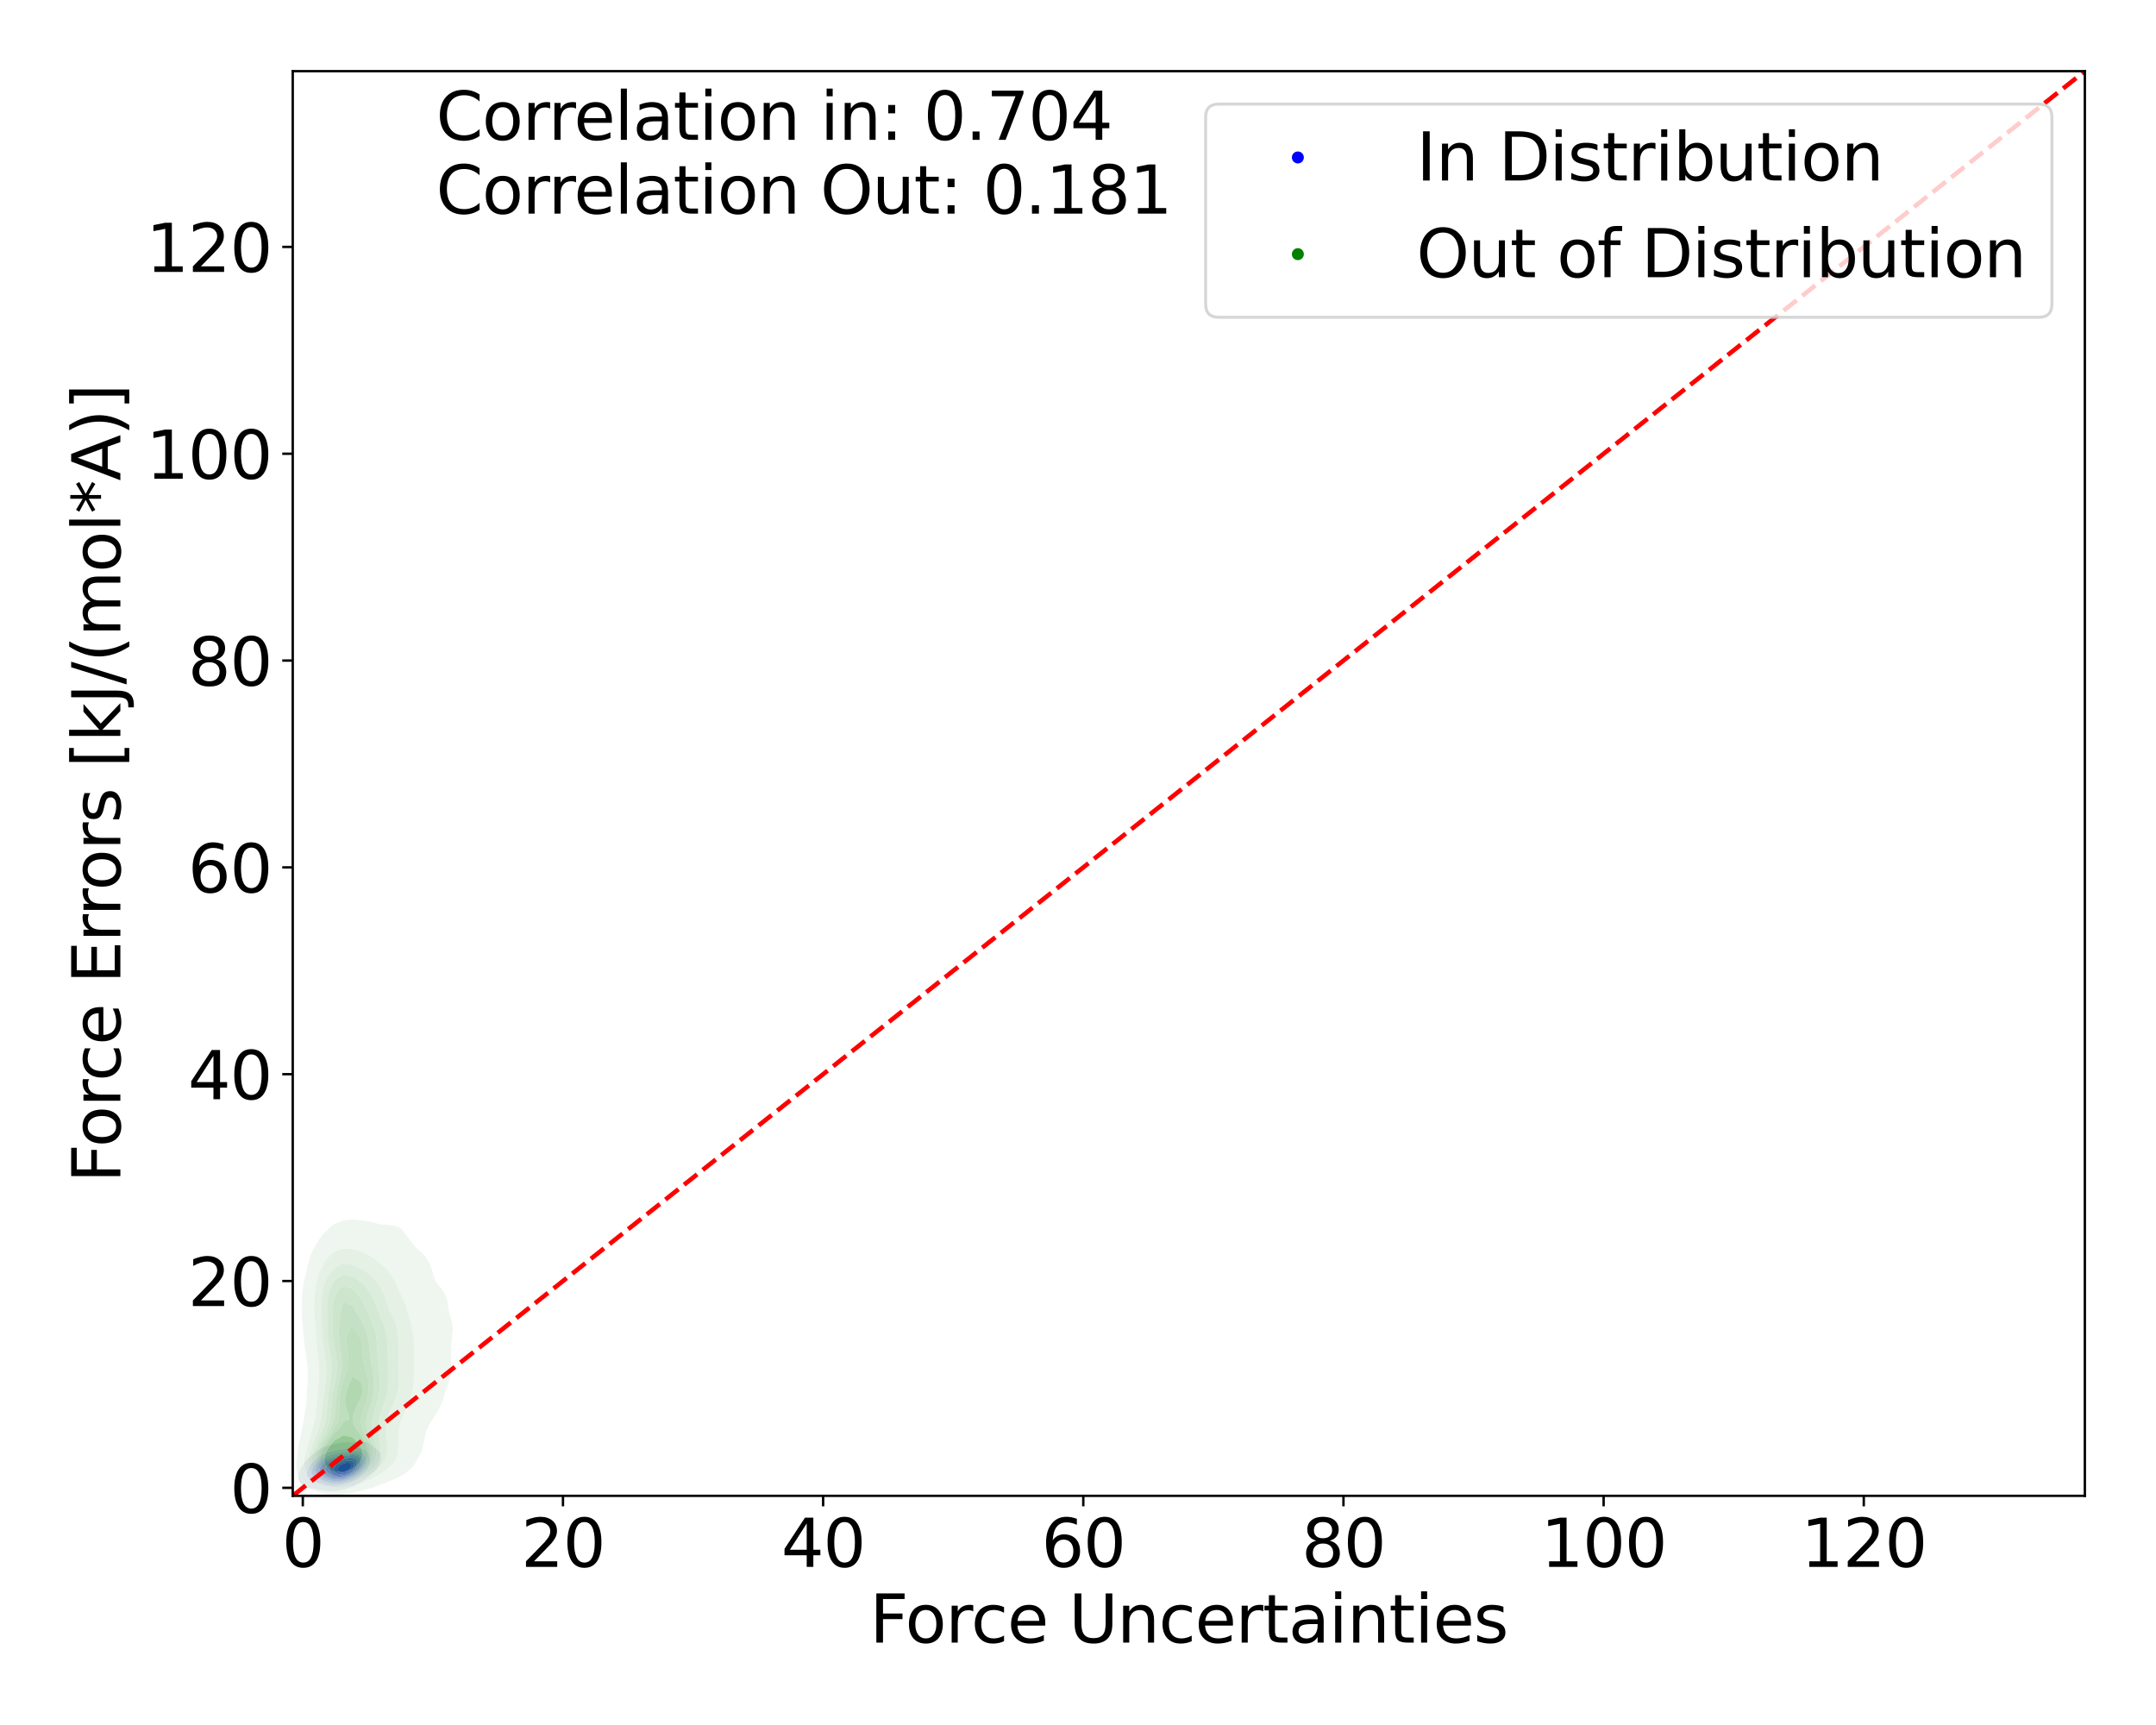 <?xml version="1.0" encoding="utf-8" standalone="no"?>
<!DOCTYPE svg PUBLIC "-//W3C//DTD SVG 1.1//EN"
  "http://www.w3.org/Graphics/SVG/1.1/DTD/svg11.dtd">
<svg xmlns:xlink="http://www.w3.org/1999/xlink" width="720pt" height="576pt" viewBox="0 0 720 576" xmlns="http://www.w3.org/2000/svg" version="1.1">
 <defs>
  <style type="text/css">*{stroke-linejoin: round; stroke-linecap: butt}</style>
 </defs>
 <g id="figure_1">
  <g id="patch_1">
   <path d="M 0 576 
L 720 576 
L 720 0 
L 0 0 
z
" style="fill: #ffffff"/>
  </g>
  <g id="axes_1">
   <g id="patch_2">
    <path d="M 97.76 499.48 
L 696.24 499.48 
L 696.24 23.76 
L 97.76 23.76 
z
" style="fill: #ffffff"/>
   </g>
   <g id="QuadContourSet_1">
    <path d="M 104.434 496.982 
L 105.381 497.137 
L 106.328 497.35 
L 107.276 497.57 
L 108.223 497.753 
L 109.17 497.876 
L 110.117 497.936 
L 111.064 497.934 
L 112.011 497.879 
L 112.959 497.774 
L 113.906 497.616 
L 114.853 497.394 
L 115.8 497.077 
L 116.269 496.871 
L 116.747 496.764 
L 117.694 496.476 
L 118.642 496.03 
L 119.287 495.602 
L 119.589 495.473 
L 120.536 494.981 
L 121.375 494.332 
L 121.483 494.267 
L 122.43 493.653 
L 123.12 493.063 
L 123.378 492.853 
L 124.325 492.009 
L 124.556 491.794 
L 125.272 491.033 
L 125.739 490.525 
L 126.219 489.779 
L 126.593 489.256 
L 127.083 487.987 
L 127.166 487.287 
L 127.258 486.718 
L 127.166 486.072 
L 127.085 485.449 
L 126.219 484.231 
L 126.175 484.179 
L 125.272 483.488 
L 124.549 482.91 
L 124.325 482.729 
L 123.378 482.002 
L 122.43 481.641 
L 122.43 481.641 
L 121.483 481.451 
L 120.536 481.468 
L 119.589 481.567 
L 118.684 481.641 
L 118.642 481.643 
L 117.694 481.648 
L 116.747 481.643 
L 115.8 481.655 
L 114.853 481.701 
L 113.906 481.783 
L 112.959 481.903 
L 112.011 482.062 
L 111.064 482.267 
L 110.117 482.538 
L 109.177 482.91 
L 109.17 482.912 
L 108.223 483.176 
L 107.276 483.624 
L 106.502 484.179 
L 106.328 484.261 
L 105.381 484.842 
L 104.695 485.449 
L 104.434 485.626 
L 103.487 486.44 
L 103.219 486.718 
L 102.54 487.362 
L 102.008 487.987 
L 101.593 488.518 
L 101.059 489.256 
L 100.645 490.016 
L 100.345 490.525 
L 99.857 491.794 
L 99.698 492.765 
L 99.626 493.063 
L 99.698 493.614 
L 99.79 494.332 
L 100.642 495.602 
L 100.645 495.605 
L 101.593 496.371 
L 102.54 496.726 
L 103.487 496.862 
L 103.595 496.871 
z
M 108.407 495.602 
L 108.223 495.554 
L 107.276 495.304 
L 106.328 495.075 
L 105.381 494.892 
L 104.434 494.676 
L 103.651 494.332 
L 103.487 494.227 
L 102.593 493.063 
L 102.54 492.589 
L 102.451 491.794 
L 102.54 491.515 
L 102.797 490.525 
L 103.487 489.397 
L 103.57 489.256 
L 104.434 488.26 
L 104.702 487.987 
L 105.381 487.362 
L 106.312 486.718 
L 106.328 486.705 
L 107.276 486.048 
L 108.223 485.603 
L 108.64 485.449 
L 109.17 485.182 
L 110.117 484.828 
L 111.064 484.568 
L 112.011 484.365 
L 112.959 484.205 
L 113.151 484.179 
L 113.906 484.021 
L 114.853 483.878 
L 115.8 483.783 
L 116.747 483.713 
L 117.694 483.642 
L 118.642 483.57 
L 119.589 483.535 
L 120.536 483.614 
L 121.483 483.943 
L 121.835 484.179 
L 122.43 484.708 
L 123.009 485.449 
L 123.378 486.392 
L 123.52 486.718 
L 123.622 487.987 
L 123.378 488.839 
L 123.289 489.256 
L 122.624 490.525 
L 122.43 490.766 
L 121.587 491.794 
L 121.483 491.898 
L 120.536 492.791 
L 120.184 493.063 
L 119.589 493.541 
L 118.642 494.117 
L 118.178 494.332 
L 117.694 494.626 
L 116.747 495.071 
L 115.8 495.38 
L 114.853 495.602 
L 114.853 495.602 
L 113.906 495.911 
L 112.959 496.104 
L 112.011 496.196 
L 111.064 496.186 
L 110.117 496.07 
L 109.17 495.848 
z
" clip-path="url(#pd3147685dc)" style="fill: #e4e4f3"/>
    <path d="M 109.17 495.848 
L 110.117 496.07 
L 111.064 496.186 
L 112.011 496.196 
L 112.959 496.104 
L 113.906 495.911 
L 114.853 495.602 
L 114.853 495.602 
L 115.8 495.38 
L 116.747 495.071 
L 117.694 494.626 
L 118.178 494.332 
L 118.642 494.117 
L 119.589 493.541 
L 120.184 493.063 
L 120.536 492.791 
L 121.483 491.898 
L 121.587 491.794 
L 122.43 490.766 
L 122.624 490.525 
L 123.289 489.256 
L 123.378 488.839 
L 123.622 487.987 
L 123.52 486.718 
L 123.378 486.392 
L 123.009 485.449 
L 122.43 484.708 
L 121.835 484.179 
L 121.483 483.943 
L 120.536 483.614 
L 119.589 483.535 
L 118.642 483.57 
L 117.694 483.642 
L 116.747 483.713 
L 115.8 483.783 
L 114.853 483.878 
L 113.906 484.021 
L 113.151 484.179 
L 112.959 484.205 
L 112.011 484.365 
L 111.064 484.568 
L 110.117 484.828 
L 109.17 485.182 
L 108.64 485.449 
L 108.223 485.603 
L 107.276 486.048 
L 106.328 486.705 
L 106.312 486.718 
L 105.381 487.362 
L 104.702 487.987 
L 104.434 488.26 
L 103.57 489.256 
L 103.487 489.397 
L 102.797 490.525 
L 102.54 491.515 
L 102.451 491.794 
L 102.54 492.589 
L 102.593 493.063 
L 103.487 494.227 
L 103.651 494.332 
L 104.434 494.676 
L 105.381 494.892 
L 106.328 495.075 
L 107.276 495.304 
L 108.223 495.554 
L 108.407 495.602 
z
M 108.035 494.332 
L 107.276 494.067 
L 106.328 493.797 
L 105.381 493.518 
L 104.534 493.063 
L 104.434 492.932 
L 103.951 491.794 
L 104.196 490.525 
L 104.434 490.137 
L 104.961 489.256 
L 105.381 488.799 
L 106.241 487.987 
L 106.328 487.914 
L 107.276 487.227 
L 108.223 486.718 
L 108.223 486.718 
L 109.17 486.261 
L 110.117 485.929 
L 111.064 485.667 
L 112.011 485.455 
L 112.043 485.449 
L 112.959 485.211 
L 113.906 485.013 
L 114.853 484.865 
L 115.8 484.754 
L 116.747 484.663 
L 117.694 484.584 
L 118.642 484.536 
L 119.589 484.575 
L 120.536 484.832 
L 121.384 485.449 
L 121.483 485.579 
L 122.117 486.718 
L 122.272 487.987 
L 122.034 489.256 
L 121.483 490.286 
L 121.366 490.525 
L 120.536 491.545 
L 120.314 491.794 
L 119.589 492.462 
L 118.731 493.063 
L 118.642 493.129 
L 117.694 493.74 
L 116.747 494.165 
L 116.272 494.332 
L 115.8 494.556 
L 114.853 494.903 
L 113.906 495.133 
L 112.959 495.267 
L 112.011 495.306 
L 111.064 495.239 
L 110.117 495.057 
L 109.17 494.769 
L 108.223 494.403 
z
" clip-path="url(#pd3147685dc)" style="fill: #cbcbf5"/>
    <path d="M 108.223 494.403 
L 109.17 494.769 
L 110.117 495.057 
L 111.064 495.239 
L 112.011 495.306 
L 112.959 495.267 
L 113.906 495.133 
L 114.853 494.903 
L 115.8 494.556 
L 116.272 494.332 
L 116.747 494.165 
L 117.694 493.74 
L 118.642 493.129 
L 118.731 493.063 
L 119.589 492.462 
L 120.314 491.794 
L 120.536 491.545 
L 121.366 490.525 
L 121.483 490.286 
L 122.034 489.256 
L 122.272 487.987 
L 122.117 486.718 
L 121.483 485.579 
L 121.384 485.449 
L 120.536 484.832 
L 119.589 484.575 
L 118.642 484.536 
L 117.694 484.584 
L 116.747 484.663 
L 115.8 484.754 
L 114.853 484.865 
L 113.906 485.013 
L 112.959 485.211 
L 112.043 485.449 
L 112.011 485.455 
L 111.064 485.667 
L 110.117 485.929 
L 109.17 486.261 
L 108.223 486.718 
L 108.223 486.718 
L 107.276 487.227 
L 106.328 487.914 
L 106.241 487.987 
L 105.381 488.799 
L 104.961 489.256 
L 104.434 490.137 
L 104.196 490.525 
L 103.951 491.794 
L 104.434 492.932 
L 104.534 493.063 
L 105.381 493.518 
L 106.328 493.797 
L 107.276 494.067 
L 108.035 494.332 
z
M 110.622 494.332 
L 110.117 494.179 
L 109.17 493.797 
L 108.223 493.36 
L 107.517 493.063 
L 107.276 492.938 
L 106.328 492.507 
L 105.417 491.794 
L 105.422 490.525 
L 106.191 489.256 
L 106.328 489.119 
L 107.276 488.297 
L 107.694 487.987 
L 108.223 487.665 
L 109.17 487.218 
L 110.117 486.859 
L 110.549 486.718 
L 111.064 486.545 
L 112.011 486.256 
L 112.959 486.008 
L 113.906 485.81 
L 114.853 485.658 
L 115.8 485.54 
L 116.656 485.449 
L 116.747 485.435 
L 117.694 485.323 
L 118.642 485.295 
L 119.589 485.449 
L 119.589 485.449 
L 120.536 486.042 
L 121.046 486.718 
L 121.304 487.987 
L 121.093 489.256 
L 120.536 490.307 
L 120.426 490.525 
L 119.589 491.507 
L 119.311 491.794 
L 118.642 492.362 
L 117.694 492.976 
L 117.538 493.063 
L 116.747 493.531 
L 115.8 493.94 
L 114.853 494.231 
L 114.392 494.332 
L 113.906 494.477 
L 112.959 494.619 
L 112.011 494.615 
L 111.064 494.462 
z
" clip-path="url(#pd3147685dc)" style="fill: #b2b2f6"/>
    <path d="M 111.064 494.462 
L 112.011 494.615 
L 112.959 494.619 
L 113.906 494.477 
L 114.392 494.332 
L 114.853 494.231 
L 115.8 493.94 
L 116.747 493.531 
L 117.538 493.063 
L 117.694 492.976 
L 118.642 492.362 
L 119.311 491.794 
L 119.589 491.507 
L 120.426 490.525 
L 120.536 490.307 
L 121.093 489.256 
L 121.304 487.987 
L 121.046 486.718 
L 120.536 486.042 
L 119.589 485.449 
L 119.589 485.449 
L 118.642 485.295 
L 117.694 485.323 
L 116.747 485.435 
L 116.656 485.449 
L 115.8 485.54 
L 114.853 485.658 
L 113.906 485.81 
L 112.959 486.008 
L 112.011 486.256 
L 111.064 486.545 
L 110.549 486.718 
L 110.117 486.859 
L 109.17 487.218 
L 108.223 487.665 
L 107.694 487.987 
L 107.276 488.297 
L 106.328 489.119 
L 106.191 489.256 
L 105.422 490.525 
L 105.417 491.794 
L 106.328 492.507 
L 107.276 492.938 
L 107.517 493.063 
L 108.223 493.36 
L 109.17 493.797 
L 110.117 494.179 
L 110.622 494.332 
z
M 109.33 493.063 
L 109.17 492.949 
L 108.223 492.323 
L 107.276 491.794 
L 107.276 491.794 
L 106.638 490.525 
L 107.276 489.422 
L 107.372 489.256 
L 108.223 488.637 
L 109.17 488.039 
L 109.261 487.987 
L 110.117 487.625 
L 111.064 487.26 
L 112.011 486.937 
L 112.76 486.718 
L 112.959 486.657 
L 113.906 486.401 
L 114.853 486.201 
L 115.8 486.042 
L 116.747 485.921 
L 117.694 485.852 
L 118.642 485.899 
L 119.589 486.225 
L 120.16 486.718 
L 120.536 487.807 
L 120.585 487.987 
L 120.536 488.276 
L 120.397 489.256 
L 119.733 490.525 
L 119.589 490.694 
L 118.642 491.697 
L 118.538 491.794 
L 117.694 492.446 
L 116.747 492.986 
L 116.585 493.063 
L 115.8 493.464 
L 114.853 493.799 
L 113.906 494.008 
L 112.959 494.097 
L 112.011 494.044 
L 111.064 493.828 
L 110.117 493.458 
z
" clip-path="url(#pd3147685dc)" style="fill: #9b9bf7"/>
    <path d="M 110.117 493.458 
L 111.064 493.828 
L 112.011 494.044 
L 112.959 494.097 
L 113.906 494.008 
L 114.853 493.799 
L 115.8 493.464 
L 116.585 493.063 
L 116.747 492.986 
L 117.694 492.446 
L 118.538 491.794 
L 118.642 491.697 
L 119.589 490.694 
L 119.733 490.525 
L 120.397 489.256 
L 120.536 488.276 
L 120.585 487.987 
L 120.536 487.807 
L 120.16 486.718 
L 119.589 486.225 
L 118.642 485.899 
L 117.694 485.852 
L 116.747 485.921 
L 115.8 486.042 
L 114.853 486.201 
L 113.906 486.401 
L 112.959 486.657 
L 112.76 486.718 
L 112.011 486.937 
L 111.064 487.26 
L 110.117 487.625 
L 109.261 487.987 
L 109.17 488.039 
L 108.223 488.637 
L 107.372 489.256 
L 107.276 489.422 
L 106.638 490.525 
L 107.276 491.794 
L 107.276 491.794 
L 108.223 492.323 
L 109.17 492.949 
L 109.33 493.063 
z
M 111.064 493.063 
L 111.064 493.063 
L 110.117 492.431 
L 109.298 491.794 
L 109.17 491.514 
L 108.583 490.525 
L 109.17 489.431 
L 109.259 489.256 
L 110.117 488.701 
L 111.064 488.137 
L 111.332 487.987 
L 112.011 487.697 
L 112.959 487.347 
L 113.906 487.067 
L 114.853 486.846 
L 115.526 486.718 
L 115.8 486.661 
L 116.747 486.514 
L 117.694 486.467 
L 118.642 486.616 
L 118.857 486.718 
L 119.589 487.539 
L 119.796 487.987 
L 119.662 489.256 
L 119.589 489.392 
L 118.988 490.525 
L 118.642 490.904 
L 117.694 491.793 
L 117.693 491.794 
L 116.747 492.439 
L 115.8 492.904 
L 115.37 493.063 
L 114.853 493.266 
L 113.906 493.477 
L 112.959 493.522 
L 112.011 493.388 
z
" clip-path="url(#pd3147685dc)" style="fill: #8181f8"/>
    <path d="M 112.011 493.388 
L 112.959 493.522 
L 113.906 493.477 
L 114.853 493.266 
L 115.37 493.063 
L 115.8 492.904 
L 116.747 492.439 
L 117.693 491.794 
L 117.694 491.793 
L 118.642 490.904 
L 118.988 490.525 
L 119.589 489.392 
L 119.662 489.256 
L 119.796 487.987 
L 119.589 487.539 
L 118.857 486.718 
L 118.642 486.616 
L 117.694 486.467 
L 116.747 486.514 
L 115.8 486.661 
L 115.526 486.718 
L 114.853 486.846 
L 113.906 487.067 
L 112.959 487.347 
L 112.011 487.697 
L 111.332 487.987 
L 111.064 488.137 
L 110.117 488.701 
L 109.259 489.256 
L 109.17 489.431 
L 108.583 490.525 
L 109.17 491.514 
L 109.298 491.794 
L 110.117 492.431 
L 111.064 493.063 
L 111.064 493.063 
z
M 110.434 491.794 
L 110.117 491 
L 109.902 490.525 
L 110.117 490.132 
L 110.593 489.256 
L 111.064 488.938 
L 112.011 488.354 
L 112.721 487.987 
L 112.959 487.891 
L 113.906 487.56 
L 114.853 487.3 
L 115.8 487.104 
L 116.747 486.98 
L 117.694 486.991 
L 118.642 487.376 
L 119.146 487.987 
L 119.121 489.256 
L 118.642 490.133 
L 118.426 490.525 
L 117.694 491.256 
L 117.051 491.794 
L 116.747 492.001 
L 115.8 492.503 
L 114.853 492.848 
L 113.906 493.052 
L 112.959 493.063 
L 112.011 492.806 
L 111.064 492.27 
z
" clip-path="url(#pd3147685dc)" style="fill: #6969fa"/>
    <path d="M 111.064 492.27 
L 112.011 492.806 
L 112.959 493.063 
L 113.906 493.052 
L 114.853 492.848 
L 115.8 492.503 
L 116.747 492.001 
L 117.051 491.794 
L 117.694 491.256 
L 118.426 490.525 
L 118.642 490.133 
L 119.121 489.256 
L 119.146 487.987 
L 118.642 487.376 
L 117.694 486.991 
L 116.747 486.98 
L 115.8 487.104 
L 114.853 487.3 
L 113.906 487.56 
L 112.959 487.891 
L 112.721 487.987 
L 112.011 488.354 
L 111.064 488.938 
L 110.593 489.256 
L 110.117 490.132 
L 109.902 490.525 
L 110.117 491 
L 110.434 491.794 
z
M 112.022 491.794 
L 112.011 491.776 
L 111.441 490.525 
L 112.011 489.6 
L 112.243 489.256 
L 112.959 488.823 
L 113.906 488.358 
L 114.853 487.987 
L 114.853 487.987 
L 115.8 487.765 
L 116.747 487.676 
L 117.694 487.835 
L 117.947 487.987 
L 118.287 489.256 
L 117.694 490.362 
L 117.604 490.525 
L 116.747 491.262 
L 115.985 491.794 
L 115.8 491.896 
L 114.853 492.226 
L 113.906 492.35 
L 112.959 492.221 
z
" clip-path="url(#pd3147685dc)" style="fill: #4d4dfb"/>
    <path d="M 112.959 492.221 
L 113.906 492.35 
L 114.853 492.226 
L 115.8 491.896 
L 115.985 491.794 
L 116.747 491.262 
L 117.604 490.525 
L 117.694 490.362 
L 118.287 489.256 
L 117.947 487.987 
L 117.694 487.835 
L 116.747 487.676 
L 115.8 487.765 
L 114.853 487.987 
L 114.853 487.987 
L 113.906 488.358 
L 112.959 488.823 
L 112.243 489.256 
L 112.011 489.6 
L 111.441 490.525 
L 112.011 491.776 
L 112.022 491.794 
z
M 112.589 490.525 
L 112.959 489.98 
L 113.507 489.256 
L 113.906 489.045 
L 114.853 488.658 
L 115.8 488.415 
L 116.747 488.434 
L 117.551 489.256 
L 116.892 490.525 
L 116.747 490.649 
L 115.8 491.257 
L 114.853 491.687 
L 113.906 491.794 
L 112.959 491.122 
z
" clip-path="url(#pd3147685dc)" style="fill: #2f2ffd"/>
    <path d="M 112.959 491.122 
L 113.906 491.794 
L 114.853 491.687 
L 115.8 491.257 
L 116.747 490.649 
L 116.892 490.525 
L 117.551 489.256 
L 116.747 488.434 
L 115.8 488.415 
L 114.853 488.658 
L 113.906 489.045 
L 113.507 489.256 
L 112.959 489.98 
L 112.589 490.525 
z
" clip-path="url(#pd3147685dc)" style="fill: #1111fe"/>
   </g>
   <g id="QuadContourSet_2">
    <path d="M 108.416 498.819 
L 111.503 499.094 
L 114.589 498.953 
L 117.676 498.441 
L 118.008 498.364 
L 120.762 497.798 
L 122.371 497.35 
L 123.848 496.933 
L 125.603 496.336 
L 126.935 495.807 
L 128.289 495.322 
L 130.021 494.555 
L 130.727 494.308 
L 133.08 493.294 
L 133.108 493.28 
L 134.99 492.28 
L 136.194 491.272 
L 136.202 491.266 
L 137.435 490.252 
L 138.289 489.238 
L 138.907 488.225 
L 139.281 487.429 
L 139.453 487.211 
L 140.094 486.197 
L 140.568 485.183 
L 140.927 484.169 
L 141.207 483.155 
L 141.44 482.141 
L 141.647 481.127 
L 141.847 480.113 
L 142.056 479.099 
L 142.287 478.085 
L 142.367 477.779 
L 142.666 477.071 
L 143.17 476.057 
L 143.754 475.043 
L 144.392 474.029 
L 145.037 473.015 
L 145.454 472.324 
L 145.674 472.001 
L 146.314 470.987 
L 146.873 469.973 
L 147.354 468.959 
L 147.764 467.945 
L 148.11 466.931 
L 148.402 465.917 
L 148.54 465.353 
L 148.714 464.903 
L 149.088 463.889 
L 149.453 462.875 
L 149.793 461.862 
L 150.087 460.848 
L 150.316 459.834 
L 150.474 458.82 
L 150.572 457.806 
L 150.624 456.792 
L 150.647 455.778 
L 150.653 454.764 
L 150.652 453.75 
L 150.649 452.736 
L 150.652 451.722 
L 150.666 450.708 
L 150.696 449.694 
L 150.748 448.68 
L 150.823 447.666 
L 150.92 446.652 
L 151.029 445.638 
L 151.132 444.624 
L 151.193 443.61 
L 151.164 442.596 
L 151.002 441.582 
L 150.709 440.568 
L 150.359 439.554 
L 150.049 438.54 
L 149.829 437.526 
L 149.684 436.513 
L 149.562 435.499 
L 149.402 434.485 
L 149.147 433.471 
L 148.748 432.457 
L 148.54 432.07 
L 148.189 431.443 
L 147.493 430.429 
L 146.713 429.415 
L 145.918 428.401 
L 145.454 427.76 
L 145.289 427.387 
L 144.916 426.373 
L 144.602 425.359 
L 144.318 424.345 
L 144.021 423.331 
L 143.66 422.317 
L 143.176 421.303 
L 142.515 420.289 
L 142.367 420.102 
L 141.754 419.275 
L 140.815 418.261 
L 139.655 417.247 
L 139.281 416.954 
L 138.606 416.233 
L 137.752 415.219 
L 136.979 414.205 
L 136.233 413.191 
L 136.194 413.14 
L 135.562 412.177 
L 134.763 411.164 
L 133.738 410.15 
L 133.108 409.65 
L 130.615 409.136 
L 130.021 409.019 
L 126.935 408.804 
L 124.274 408.122 
L 123.848 408.022 
L 120.762 407.434 
L 117.676 407.213 
L 114.589 407.481 
L 113.03 408.122 
L 111.503 408.74 
L 111.047 409.136 
L 109.91 410.15 
L 108.867 411.164 
L 108.416 411.599 
L 107.893 412.177 
L 107.049 413.191 
L 106.341 414.205 
L 105.753 415.219 
L 105.33 416.092 
L 105.229 416.233 
L 104.583 417.247 
L 104.082 418.261 
L 103.682 419.275 
L 103.351 420.289 
L 103.069 421.303 
L 102.822 422.317 
L 102.603 423.331 
L 102.411 424.345 
L 102.243 425.359 
L 102.243 425.359 
L 101.891 426.373 
L 101.61 427.387 
L 101.39 428.401 
L 101.222 429.415 
L 101.095 430.429 
L 100.998 431.443 
L 100.924 432.457 
L 100.867 433.471 
L 100.824 434.485 
L 100.796 435.499 
L 100.781 436.513 
L 100.784 437.526 
L 100.805 438.54 
L 100.845 439.554 
L 100.905 440.568 
L 100.98 441.582 
L 101.066 442.596 
L 101.156 443.61 
L 101.245 444.624 
L 101.331 445.638 
L 101.416 446.652 
L 101.509 447.666 
L 101.621 448.68 
L 101.76 449.694 
L 101.932 450.708 
L 102.14 451.722 
L 102.243 452.164 
L 102.295 452.736 
L 102.394 453.75 
L 102.497 454.764 
L 102.596 455.778 
L 102.684 456.792 
L 102.751 457.806 
L 102.789 458.82 
L 102.794 459.834 
L 102.769 460.848 
L 102.721 461.862 
L 102.658 462.875 
L 102.588 463.889 
L 102.516 464.903 
L 102.445 465.917 
L 102.377 466.931 
L 102.312 467.945 
L 102.25 468.959 
L 102.243 469.077 
L 102.091 469.973 
L 101.926 470.987 
L 101.766 472.001 
L 101.606 473.015 
L 101.439 474.029 
L 101.261 475.043 
L 101.069 476.057 
L 100.863 477.071 
L 100.647 478.085 
L 100.426 479.099 
L 100.207 480.113 
L 99.997 481.127 
L 99.801 482.141 
L 99.623 483.155 
L 99.467 484.169 
L 99.335 485.183 
L 99.229 486.197 
L 99.157 487.133 
L 99.133 487.211 
L 98.938 488.225 
L 98.885 489.238 
L 98.984 490.252 
L 99.157 490.892 
L 99.187 491.266 
L 99.34 492.28 
L 99.609 493.294 
L 100.071 494.308 
L 100.869 495.322 
L 102.243 496.319 
L 102.264 496.336 
L 103.814 497.35 
L 105.33 497.989 
L 106.707 498.364 
z
M 109.493 496.336 
L 108.416 496.181 
L 106.131 495.322 
L 105.33 494.909 
L 104.362 494.308 
L 103.247 493.294 
L 102.597 492.28 
L 102.243 491.34 
L 102.199 491.266 
L 101.784 490.252 
L 101.581 489.238 
L 101.536 488.225 
L 101.624 487.211 
L 101.829 486.197 
L 102.148 485.183 
L 102.243 484.94 
L 102.387 484.169 
L 102.61 483.155 
L 102.867 482.141 
L 103.151 481.127 
L 103.455 480.113 
L 103.77 479.099 
L 104.086 478.085 
L 104.393 477.071 
L 104.678 476.057 
L 104.934 475.043 
L 105.158 474.029 
L 105.33 473.134 
L 105.343 473.015 
L 105.442 472.001 
L 105.532 470.987 
L 105.619 469.973 
L 105.705 468.959 
L 105.795 467.945 
L 105.888 466.931 
L 105.986 465.917 
L 106.087 464.903 
L 106.193 463.889 
L 106.299 462.875 
L 106.402 461.862 
L 106.495 460.848 
L 106.569 459.834 
L 106.612 458.82 
L 106.617 457.806 
L 106.578 456.792 
L 106.5 455.778 
L 106.392 454.764 
L 106.266 453.75 
L 106.135 452.736 
L 106.007 451.722 
L 105.887 450.708 
L 105.779 449.694 
L 105.686 448.68 
L 105.609 447.666 
L 105.545 446.652 
L 105.491 445.638 
L 105.44 444.624 
L 105.387 443.61 
L 105.33 442.633 
L 105.326 442.596 
L 105.218 441.582 
L 105.114 440.568 
L 105.023 439.554 
L 104.956 438.54 
L 104.918 437.526 
L 104.908 436.513 
L 104.924 435.499 
L 104.963 434.485 
L 105.021 433.471 
L 105.098 432.457 
L 105.198 431.443 
L 105.33 430.429 
L 105.33 430.429 
L 105.455 429.415 
L 105.627 428.401 
L 105.854 427.387 
L 106.144 426.373 
L 106.496 425.359 
L 106.91 424.345 
L 107.381 423.331 
L 107.908 422.317 
L 108.416 421.43 
L 108.507 421.303 
L 109.282 420.289 
L 110.192 419.275 
L 111.277 418.261 
L 111.503 418.068 
L 113.641 417.247 
L 114.589 416.911 
L 117.676 417.028 
L 118.419 417.247 
L 120.762 417.957 
L 121.403 418.261 
L 123.422 419.275 
L 123.848 419.504 
L 125.051 420.289 
L 126.374 421.303 
L 126.935 421.787 
L 127.559 422.317 
L 128.598 423.331 
L 129.482 424.345 
L 130.021 425.039 
L 130.294 425.359 
L 131.069 426.373 
L 131.712 427.387 
L 132.24 428.401 
L 132.68 429.415 
L 133.061 430.429 
L 133.108 430.562 
L 133.547 431.443 
L 134.028 432.457 
L 134.486 433.471 
L 134.918 434.485 
L 135.315 435.499 
L 135.672 436.513 
L 135.986 437.526 
L 136.194 438.288 
L 136.28 438.54 
L 136.611 439.554 
L 136.919 440.568 
L 137.202 441.582 
L 137.455 442.596 
L 137.676 443.61 
L 137.861 444.624 
L 138.008 445.638 
L 138.117 446.652 
L 138.19 447.666 
L 138.231 448.68 
L 138.247 449.694 
L 138.248 450.708 
L 138.243 451.722 
L 138.24 452.736 
L 138.241 453.75 
L 138.247 454.764 
L 138.253 455.778 
L 138.255 456.792 
L 138.246 457.806 
L 138.225 458.82 
L 138.188 459.834 
L 138.135 460.848 
L 138.064 461.862 
L 137.969 462.875 
L 137.843 463.889 
L 137.674 464.903 
L 137.453 465.917 
L 137.167 466.931 
L 136.807 467.945 
L 136.368 468.959 
L 136.194 469.31 
L 135.916 469.973 
L 135.454 470.987 
L 134.977 472.001 
L 134.513 473.015 
L 134.093 474.029 
L 133.74 475.043 
L 133.467 476.057 
L 133.273 477.071 
L 133.145 478.085 
L 133.108 478.551 
L 133.076 479.099 
L 133.043 480.113 
L 133.027 481.127 
L 133.018 482.141 
L 133 483.155 
L 132.95 484.169 
L 132.836 485.183 
L 132.619 486.197 
L 132.248 487.211 
L 131.653 488.225 
L 130.731 489.238 
L 130.021 489.79 
L 129.639 490.252 
L 128.474 491.266 
L 126.935 492.164 
L 126.785 492.28 
L 125.139 493.294 
L 123.848 493.875 
L 122.888 494.308 
L 120.762 495.076 
L 119.968 495.322 
L 117.676 495.982 
L 115.528 496.336 
L 114.589 496.513 
L 111.503 496.654 
z
" clip-path="url(#pd3147685dc)" style="fill: #e1eee1; fill-opacity: 0.5"/>
    <path d="M 111.503 496.654 
L 114.589 496.513 
L 115.528 496.336 
L 117.676 495.982 
L 119.968 495.322 
L 120.762 495.076 
L 122.888 494.308 
L 123.848 493.875 
L 125.139 493.294 
L 126.785 492.28 
L 126.935 492.164 
L 128.474 491.266 
L 129.639 490.252 
L 130.021 489.79 
L 130.731 489.238 
L 131.653 488.225 
L 132.248 487.211 
L 132.619 486.197 
L 132.836 485.183 
L 132.95 484.169 
L 133 483.155 
L 133.018 482.141 
L 133.027 481.127 
L 133.043 480.113 
L 133.076 479.099 
L 133.108 478.551 
L 133.145 478.085 
L 133.273 477.071 
L 133.467 476.057 
L 133.74 475.043 
L 134.093 474.029 
L 134.513 473.015 
L 134.977 472.001 
L 135.454 470.987 
L 135.916 469.973 
L 136.194 469.31 
L 136.368 468.959 
L 136.807 467.945 
L 137.167 466.931 
L 137.453 465.917 
L 137.674 464.903 
L 137.843 463.889 
L 137.969 462.875 
L 138.064 461.862 
L 138.135 460.848 
L 138.188 459.834 
L 138.225 458.82 
L 138.246 457.806 
L 138.255 456.792 
L 138.253 455.778 
L 138.247 454.764 
L 138.241 453.75 
L 138.24 452.736 
L 138.243 451.722 
L 138.248 450.708 
L 138.247 449.694 
L 138.231 448.68 
L 138.19 447.666 
L 138.117 446.652 
L 138.008 445.638 
L 137.861 444.624 
L 137.676 443.61 
L 137.455 442.596 
L 137.202 441.582 
L 136.919 440.568 
L 136.611 439.554 
L 136.28 438.54 
L 136.194 438.288 
L 135.986 437.526 
L 135.672 436.513 
L 135.315 435.499 
L 134.918 434.485 
L 134.486 433.471 
L 134.028 432.457 
L 133.547 431.443 
L 133.108 430.562 
L 133.061 430.429 
L 132.68 429.415 
L 132.24 428.401 
L 131.712 427.387 
L 131.069 426.373 
L 130.294 425.359 
L 130.021 425.039 
L 129.482 424.345 
L 128.598 423.331 
L 127.559 422.317 
L 126.935 421.787 
L 126.374 421.303 
L 125.051 420.289 
L 123.848 419.504 
L 123.422 419.275 
L 121.403 418.261 
L 120.762 417.957 
L 118.419 417.247 
L 117.676 417.028 
L 114.589 416.911 
L 113.641 417.247 
L 111.503 418.068 
L 111.277 418.261 
L 110.192 419.275 
L 109.282 420.289 
L 108.507 421.303 
L 108.416 421.43 
L 107.908 422.317 
L 107.381 423.331 
L 106.91 424.345 
L 106.496 425.359 
L 106.144 426.373 
L 105.854 427.387 
L 105.627 428.401 
L 105.455 429.415 
L 105.33 430.429 
L 105.33 430.429 
L 105.198 431.443 
L 105.098 432.457 
L 105.021 433.471 
L 104.963 434.485 
L 104.924 435.499 
L 104.908 436.513 
L 104.918 437.526 
L 104.956 438.54 
L 105.023 439.554 
L 105.114 440.568 
L 105.218 441.582 
L 105.326 442.596 
L 105.33 442.633 
L 105.387 443.61 
L 105.44 444.624 
L 105.491 445.638 
L 105.545 446.652 
L 105.609 447.666 
L 105.686 448.68 
L 105.779 449.694 
L 105.887 450.708 
L 106.007 451.722 
L 106.135 452.736 
L 106.266 453.75 
L 106.392 454.764 
L 106.5 455.778 
L 106.578 456.792 
L 106.617 457.806 
L 106.612 458.82 
L 106.569 459.834 
L 106.495 460.848 
L 106.402 461.862 
L 106.299 462.875 
L 106.193 463.889 
L 106.087 464.903 
L 105.986 465.917 
L 105.888 466.931 
L 105.795 467.945 
L 105.705 468.959 
L 105.619 469.973 
L 105.532 470.987 
L 105.442 472.001 
L 105.343 473.015 
L 105.33 473.134 
L 105.158 474.029 
L 104.934 475.043 
L 104.678 476.057 
L 104.393 477.071 
L 104.086 478.085 
L 103.77 479.099 
L 103.455 480.113 
L 103.151 481.127 
L 102.867 482.141 
L 102.61 483.155 
L 102.387 484.169 
L 102.243 484.94 
L 102.148 485.183 
L 101.829 486.197 
L 101.624 487.211 
L 101.536 488.225 
L 101.581 489.238 
L 101.784 490.252 
L 102.199 491.266 
L 102.243 491.34 
L 102.597 492.28 
L 103.247 493.294 
L 104.362 494.308 
L 105.33 494.909 
L 106.131 495.322 
L 108.416 496.181 
L 109.493 496.336 
z
M 111.045 495.322 
L 108.416 494.827 
L 107.222 494.308 
L 105.591 493.294 
L 105.33 493.064 
L 104.464 492.28 
L 103.751 491.266 
L 103.338 490.252 
L 103.125 489.238 
L 103.053 488.225 
L 103.092 487.211 
L 103.221 486.197 
L 103.431 485.183 
L 103.715 484.169 
L 104.067 483.155 
L 104.481 482.141 
L 104.946 481.127 
L 105.33 480.339 
L 105.408 480.113 
L 105.743 479.099 
L 106.074 478.085 
L 106.386 477.071 
L 106.667 476.057 
L 106.907 475.043 
L 107.105 474.029 
L 107.263 473.015 
L 107.392 472.001 
L 107.504 470.987 
L 107.61 469.973 
L 107.718 468.959 
L 107.835 467.945 
L 107.965 466.931 
L 108.108 465.917 
L 108.262 464.903 
L 108.416 463.948 
L 108.423 463.889 
L 108.544 462.875 
L 108.664 461.862 
L 108.776 460.848 
L 108.872 459.834 
L 108.943 458.82 
L 108.978 457.806 
L 108.969 456.792 
L 108.914 455.778 
L 108.818 454.764 
L 108.691 453.75 
L 108.546 452.736 
L 108.416 451.877 
L 108.388 451.722 
L 108.207 450.708 
L 108.04 449.694 
L 107.891 448.68 
L 107.763 447.666 
L 107.657 446.652 
L 107.574 445.638 
L 107.511 444.624 
L 107.461 443.61 
L 107.419 442.596 
L 107.378 441.582 
L 107.336 440.568 
L 107.294 439.554 
L 107.258 438.54 
L 107.235 437.526 
L 107.231 436.513 
L 107.25 435.499 
L 107.296 434.485 
L 107.371 433.471 
L 107.481 432.457 
L 107.63 431.443 
L 107.829 430.429 
L 108.087 429.415 
L 108.416 428.402 
L 108.417 428.401 
L 108.848 427.387 
L 109.386 426.373 
L 110.04 425.359 
L 110.813 424.345 
L 111.503 423.546 
L 111.863 423.331 
L 113.692 422.317 
L 114.589 421.869 
L 117.676 422.276 
L 117.78 422.317 
L 120.115 423.331 
L 120.762 423.655 
L 121.819 424.345 
L 123.166 425.359 
L 123.848 425.953 
L 124.278 426.373 
L 125.233 427.387 
L 126.076 428.401 
L 126.804 429.415 
L 126.935 429.623 
L 127.415 430.429 
L 127.917 431.443 
L 128.335 432.457 
L 128.697 433.471 
L 129.033 434.485 
L 129.371 435.499 
L 129.731 436.513 
L 130.021 437.255 
L 130.152 437.526 
L 130.664 438.54 
L 131.16 439.554 
L 131.613 440.568 
L 132.003 441.582 
L 132.322 442.596 
L 132.568 443.61 
L 132.748 444.624 
L 132.872 445.638 
L 132.952 446.652 
L 133.003 447.666 
L 133.035 448.68 
L 133.056 449.694 
L 133.07 450.708 
L 133.079 451.722 
L 133.083 452.736 
L 133.083 453.75 
L 133.082 454.764 
L 133.084 455.778 
L 133.092 456.792 
L 133.108 457.806 
L 133.108 457.806 
L 133.133 458.82 
L 133.154 459.834 
L 133.159 460.848 
L 133.13 461.862 
L 133.108 462.156 
L 133.06 462.875 
L 132.938 463.889 
L 132.753 464.903 
L 132.496 465.917 
L 132.167 466.931 
L 131.766 467.945 
L 131.299 468.959 
L 130.779 469.973 
L 130.228 470.987 
L 130.021 471.374 
L 129.814 472.001 
L 129.512 473.015 
L 129.259 474.029 
L 129.071 475.043 
L 128.957 476.057 
L 128.915 477.071 
L 128.935 478.085 
L 129 479.099 
L 129.089 480.113 
L 129.184 481.127 
L 129.269 482.141 
L 129.325 483.155 
L 129.332 484.169 
L 129.265 485.183 
L 129.09 486.197 
L 128.762 487.211 
L 128.22 488.225 
L 127.375 489.238 
L 126.935 489.62 
L 126.43 490.252 
L 125.271 491.266 
L 123.848 492.114 
L 123.599 492.28 
L 121.647 493.294 
L 120.762 493.653 
L 118.955 494.308 
L 117.676 494.712 
L 114.589 495.293 
L 113.631 495.322 
L 111.503 495.407 
z
" clip-path="url(#pd3147685dc)" style="fill: #cee5ce; fill-opacity: 0.5"/>
    <path d="M 111.503 495.407 
L 113.631 495.322 
L 114.589 495.293 
L 117.676 494.712 
L 118.955 494.308 
L 120.762 493.653 
L 121.647 493.294 
L 123.599 492.28 
L 123.848 492.114 
L 125.271 491.266 
L 126.43 490.252 
L 126.935 489.62 
L 127.375 489.238 
L 128.22 488.225 
L 128.762 487.211 
L 129.09 486.197 
L 129.265 485.183 
L 129.332 484.169 
L 129.325 483.155 
L 129.269 482.141 
L 129.184 481.127 
L 129.089 480.113 
L 129 479.099 
L 128.935 478.085 
L 128.915 477.071 
L 128.957 476.057 
L 129.071 475.043 
L 129.259 474.029 
L 129.512 473.015 
L 129.814 472.001 
L 130.021 471.374 
L 130.228 470.987 
L 130.779 469.973 
L 131.299 468.959 
L 131.766 467.945 
L 132.167 466.931 
L 132.496 465.917 
L 132.753 464.903 
L 132.938 463.889 
L 133.06 462.875 
L 133.108 462.156 
L 133.13 461.862 
L 133.159 460.848 
L 133.154 459.834 
L 133.133 458.82 
L 133.108 457.806 
L 133.108 457.806 
L 133.092 456.792 
L 133.084 455.778 
L 133.082 454.764 
L 133.083 453.75 
L 133.083 452.736 
L 133.079 451.722 
L 133.07 450.708 
L 133.056 449.694 
L 133.035 448.68 
L 133.003 447.666 
L 132.952 446.652 
L 132.872 445.638 
L 132.748 444.624 
L 132.568 443.61 
L 132.322 442.596 
L 132.003 441.582 
L 131.613 440.568 
L 131.16 439.554 
L 130.664 438.54 
L 130.152 437.526 
L 130.021 437.255 
L 129.731 436.513 
L 129.371 435.499 
L 129.033 434.485 
L 128.697 433.471 
L 128.335 432.457 
L 127.917 431.443 
L 127.415 430.429 
L 126.935 429.623 
L 126.804 429.415 
L 126.076 428.401 
L 125.233 427.387 
L 124.278 426.373 
L 123.848 425.953 
L 123.166 425.359 
L 121.819 424.345 
L 120.762 423.655 
L 120.115 423.331 
L 117.78 422.317 
L 117.676 422.276 
L 114.589 421.869 
L 113.692 422.317 
L 111.863 423.331 
L 111.503 423.546 
L 110.813 424.345 
L 110.04 425.359 
L 109.386 426.373 
L 108.848 427.387 
L 108.417 428.401 
L 108.416 428.402 
L 108.087 429.415 
L 107.829 430.429 
L 107.63 431.443 
L 107.481 432.457 
L 107.371 433.471 
L 107.296 434.485 
L 107.25 435.499 
L 107.231 436.513 
L 107.235 437.526 
L 107.258 438.54 
L 107.294 439.554 
L 107.336 440.568 
L 107.378 441.582 
L 107.419 442.596 
L 107.461 443.61 
L 107.511 444.624 
L 107.574 445.638 
L 107.657 446.652 
L 107.763 447.666 
L 107.891 448.68 
L 108.04 449.694 
L 108.207 450.708 
L 108.388 451.722 
L 108.416 451.877 
L 108.546 452.736 
L 108.691 453.75 
L 108.818 454.764 
L 108.914 455.778 
L 108.969 456.792 
L 108.978 457.806 
L 108.943 458.82 
L 108.872 459.834 
L 108.776 460.848 
L 108.664 461.862 
L 108.544 462.875 
L 108.423 463.889 
L 108.416 463.948 
L 108.262 464.903 
L 108.108 465.917 
L 107.965 466.931 
L 107.835 467.945 
L 107.718 468.959 
L 107.61 469.973 
L 107.504 470.987 
L 107.392 472.001 
L 107.263 473.015 
L 107.105 474.029 
L 106.907 475.043 
L 106.667 476.057 
L 106.386 477.071 
L 106.074 478.085 
L 105.743 479.099 
L 105.408 480.113 
L 105.33 480.339 
L 104.946 481.127 
L 104.481 482.141 
L 104.067 483.155 
L 103.715 484.169 
L 103.431 485.183 
L 103.221 486.197 
L 103.092 487.211 
L 103.053 488.225 
L 103.125 489.238 
L 103.338 490.252 
L 103.751 491.266 
L 104.464 492.28 
L 105.33 493.064 
L 105.591 493.294 
L 107.222 494.308 
L 108.416 494.827 
L 111.045 495.322 
z
M 110.299 494.308 
L 108.416 493.838 
L 107.359 493.294 
L 105.998 492.28 
L 105.33 491.46 
L 105.164 491.266 
L 104.56 490.252 
L 104.235 489.238 
L 104.11 488.225 
L 104.139 487.211 
L 104.296 486.197 
L 104.566 485.183 
L 104.941 484.169 
L 105.33 483.319 
L 105.384 483.155 
L 105.749 482.141 
L 106.154 481.127 
L 106.588 480.113 
L 107.036 479.099 
L 107.479 478.085 
L 107.895 477.071 
L 108.268 476.057 
L 108.416 475.567 
L 108.558 475.043 
L 108.77 474.029 
L 108.929 473.015 
L 109.049 472.001 
L 109.145 470.987 
L 109.231 469.973 
L 109.318 468.959 
L 109.413 467.945 
L 109.52 466.931 
L 109.639 465.917 
L 109.772 464.903 
L 109.916 463.889 
L 110.068 462.875 
L 110.223 461.862 
L 110.374 460.848 
L 110.511 459.834 
L 110.623 458.82 
L 110.697 457.806 
L 110.724 456.792 
L 110.698 455.778 
L 110.622 454.764 
L 110.506 453.75 
L 110.362 452.736 
L 110.205 451.722 
L 110.044 450.708 
L 109.887 449.694 
L 109.739 448.68 
L 109.607 447.666 
L 109.494 446.652 
L 109.406 445.638 
L 109.344 444.624 
L 109.304 443.61 
L 109.282 442.596 
L 109.268 441.582 
L 109.258 440.568 
L 109.246 439.554 
L 109.235 438.54 
L 109.231 437.526 
L 109.241 436.513 
L 109.276 435.499 
L 109.346 434.485 
L 109.46 433.471 
L 109.626 432.457 
L 109.856 431.443 
L 110.165 430.429 
L 110.568 429.415 
L 111.085 428.401 
L 111.503 427.73 
L 111.935 427.387 
L 113.373 426.373 
L 114.589 425.614 
L 117.676 426.282 
L 117.836 426.373 
L 119.445 427.387 
L 120.762 428.401 
L 120.762 428.401 
L 121.782 429.415 
L 122.651 430.429 
L 123.398 431.443 
L 123.848 432.14 
L 124.043 432.457 
L 124.585 433.471 
L 125.042 434.485 
L 125.446 435.499 
L 125.822 436.513 
L 126.194 437.526 
L 126.574 438.54 
L 126.935 439.471 
L 126.972 439.554 
L 127.431 440.568 
L 127.881 441.582 
L 128.296 442.596 
L 128.648 443.61 
L 128.918 444.624 
L 129.104 445.638 
L 129.221 446.652 
L 129.288 447.666 
L 129.329 448.68 
L 129.362 449.694 
L 129.399 450.708 
L 129.442 451.722 
L 129.486 452.736 
L 129.523 453.75 
L 129.548 454.764 
L 129.562 455.778 
L 129.57 456.792 
L 129.579 457.806 
L 129.592 458.82 
L 129.608 459.834 
L 129.618 460.848 
L 129.607 461.862 
L 129.562 462.875 
L 129.466 463.889 
L 129.312 464.903 
L 129.098 465.917 
L 128.829 466.931 
L 128.515 467.945 
L 128.169 468.959 
L 127.803 469.973 
L 127.431 470.987 
L 127.07 472.001 
L 126.935 472.422 
L 126.779 473.015 
L 126.564 474.029 
L 126.42 475.043 
L 126.354 476.057 
L 126.365 477.071 
L 126.441 478.085 
L 126.56 479.099 
L 126.699 480.113 
L 126.835 481.127 
L 126.935 481.983 
L 126.961 482.141 
L 127.091 483.155 
L 127.145 484.169 
L 127.088 485.183 
L 126.935 485.915 
L 126.899 486.197 
L 126.642 487.211 
L 126.209 488.225 
L 125.529 489.238 
L 124.488 490.252 
L 123.848 490.71 
L 123.19 491.266 
L 121.489 492.28 
L 120.762 492.618 
L 119.191 493.294 
L 117.676 493.828 
L 115.405 494.308 
L 114.589 494.483 
L 111.503 494.576 
z
" clip-path="url(#pd3147685dc)" style="fill: #bddcbd; fill-opacity: 0.5"/>
    <path d="M 111.503 494.576 
L 114.589 494.483 
L 115.405 494.308 
L 117.676 493.828 
L 119.191 493.294 
L 120.762 492.618 
L 121.489 492.28 
L 123.19 491.266 
L 123.848 490.71 
L 124.488 490.252 
L 125.529 489.238 
L 126.209 488.225 
L 126.642 487.211 
L 126.899 486.197 
L 126.935 485.915 
L 127.088 485.183 
L 127.145 484.169 
L 127.091 483.155 
L 126.961 482.141 
L 126.935 481.983 
L 126.835 481.127 
L 126.699 480.113 
L 126.56 479.099 
L 126.441 478.085 
L 126.365 477.071 
L 126.354 476.057 
L 126.42 475.043 
L 126.564 474.029 
L 126.779 473.015 
L 126.935 472.422 
L 127.07 472.001 
L 127.431 470.987 
L 127.803 469.973 
L 128.169 468.959 
L 128.515 467.945 
L 128.829 466.931 
L 129.098 465.917 
L 129.312 464.903 
L 129.466 463.889 
L 129.562 462.875 
L 129.607 461.862 
L 129.618 460.848 
L 129.608 459.834 
L 129.592 458.82 
L 129.579 457.806 
L 129.57 456.792 
L 129.562 455.778 
L 129.548 454.764 
L 129.523 453.75 
L 129.486 452.736 
L 129.442 451.722 
L 129.399 450.708 
L 129.362 449.694 
L 129.329 448.68 
L 129.288 447.666 
L 129.221 446.652 
L 129.104 445.638 
L 128.918 444.624 
L 128.648 443.61 
L 128.296 442.596 
L 127.881 441.582 
L 127.431 440.568 
L 126.972 439.554 
L 126.935 439.471 
L 126.574 438.54 
L 126.194 437.526 
L 125.822 436.513 
L 125.446 435.499 
L 125.042 434.485 
L 124.585 433.471 
L 124.043 432.457 
L 123.848 432.14 
L 123.398 431.443 
L 122.651 430.429 
L 121.782 429.415 
L 120.762 428.401 
L 120.762 428.401 
L 119.445 427.387 
L 117.836 426.373 
L 117.676 426.282 
L 114.589 425.614 
L 113.373 426.373 
L 111.935 427.387 
L 111.503 427.73 
L 111.085 428.401 
L 110.568 429.415 
L 110.165 430.429 
L 109.856 431.443 
L 109.626 432.457 
L 109.46 433.471 
L 109.346 434.485 
L 109.276 435.499 
L 109.241 436.513 
L 109.231 437.526 
L 109.235 438.54 
L 109.246 439.554 
L 109.258 440.568 
L 109.268 441.582 
L 109.282 442.596 
L 109.304 443.61 
L 109.344 444.624 
L 109.406 445.638 
L 109.494 446.652 
L 109.607 447.666 
L 109.739 448.68 
L 109.887 449.694 
L 110.044 450.708 
L 110.205 451.722 
L 110.362 452.736 
L 110.506 453.75 
L 110.622 454.764 
L 110.698 455.778 
L 110.724 456.792 
L 110.697 457.806 
L 110.623 458.82 
L 110.511 459.834 
L 110.374 460.848 
L 110.223 461.862 
L 110.068 462.875 
L 109.916 463.889 
L 109.772 464.903 
L 109.639 465.917 
L 109.52 466.931 
L 109.413 467.945 
L 109.318 468.959 
L 109.231 469.973 
L 109.145 470.987 
L 109.049 472.001 
L 108.929 473.015 
L 108.77 474.029 
L 108.558 475.043 
L 108.416 475.567 
L 108.268 476.057 
L 107.895 477.071 
L 107.479 478.085 
L 107.036 479.099 
L 106.588 480.113 
L 106.154 481.127 
L 105.749 482.141 
L 105.384 483.155 
L 105.33 483.319 
L 104.941 484.169 
L 104.566 485.183 
L 104.296 486.197 
L 104.139 487.211 
L 104.11 488.225 
L 104.235 489.238 
L 104.56 490.252 
L 105.164 491.266 
L 105.33 491.46 
L 105.998 492.28 
L 107.359 493.294 
L 108.416 493.838 
L 110.299 494.308 
z
M 109.431 493.294 
L 108.416 492.95 
L 107.348 492.28 
L 106.287 491.266 
L 105.673 490.252 
L 105.347 489.238 
L 105.33 489.109 
L 105.174 488.225 
L 105.193 487.211 
L 105.33 486.455 
L 105.363 486.197 
L 105.587 485.183 
L 105.896 484.169 
L 106.279 483.155 
L 106.729 482.141 
L 107.233 481.127 
L 107.776 480.113 
L 108.338 479.099 
L 108.416 478.946 
L 108.842 478.085 
L 109.296 477.071 
L 109.686 476.057 
L 110 475.043 
L 110.237 474.029 
L 110.406 473.015 
L 110.526 472.001 
L 110.617 470.987 
L 110.694 469.973 
L 110.774 468.959 
L 110.864 467.945 
L 110.973 466.931 
L 111.101 465.917 
L 111.25 464.903 
L 111.419 463.889 
L 111.503 463.42 
L 111.604 462.875 
L 111.798 461.862 
L 111.99 460.848 
L 112.172 459.834 
L 112.332 458.82 
L 112.455 457.806 
L 112.528 456.792 
L 112.544 455.778 
L 112.501 454.764 
L 112.405 453.75 
L 112.268 452.736 
L 112.103 451.722 
L 111.921 450.708 
L 111.732 449.694 
L 111.543 448.68 
L 111.503 448.454 
L 111.392 447.666 
L 111.272 446.652 
L 111.179 445.638 
L 111.118 444.624 
L 111.089 443.61 
L 111.085 442.596 
L 111.101 441.582 
L 111.128 440.568 
L 111.158 439.554 
L 111.189 438.54 
L 111.221 437.526 
L 111.262 436.513 
L 111.325 435.499 
L 111.424 434.485 
L 111.503 433.953 
L 111.644 433.471 
L 112.087 432.457 
L 112.712 431.443 
L 113.54 430.429 
L 114.589 429.415 
L 117.676 430.379 
L 117.732 430.429 
L 118.737 431.443 
L 119.597 432.457 
L 120.359 433.471 
L 120.762 434.055 
L 121.015 434.485 
L 121.55 435.499 
L 122.037 436.513 
L 122.492 437.526 
L 122.929 438.54 
L 123.353 439.554 
L 123.768 440.568 
L 123.848 440.768 
L 124.168 441.582 
L 124.56 442.596 
L 124.928 443.61 
L 125.245 444.624 
L 125.496 445.638 
L 125.676 446.652 
L 125.793 447.666 
L 125.866 448.68 
L 125.918 449.694 
L 125.97 450.708 
L 126.036 451.722 
L 126.122 452.736 
L 126.224 453.75 
L 126.332 454.764 
L 126.436 455.778 
L 126.53 456.792 
L 126.613 457.806 
L 126.686 458.82 
L 126.748 459.834 
L 126.794 460.848 
L 126.815 461.862 
L 126.801 462.875 
L 126.744 463.889 
L 126.637 464.903 
L 126.477 465.917 
L 126.266 466.931 
L 126.008 467.945 
L 125.713 468.959 
L 125.395 469.973 
L 125.074 470.987 
L 124.772 472.001 
L 124.515 473.015 
L 124.324 474.029 
L 124.219 475.043 
L 124.212 476.057 
L 124.302 477.071 
L 124.476 478.085 
L 124.708 479.099 
L 124.966 480.113 
L 125.218 481.127 
L 125.438 482.141 
L 125.603 483.155 
L 125.692 484.169 
L 125.682 485.183 
L 125.545 486.197 
L 125.239 487.211 
L 124.704 488.225 
L 123.85 489.238 
L 123.848 489.24 
L 122.93 490.252 
L 121.532 491.266 
L 120.762 491.686 
L 119.622 492.28 
L 117.676 493.06 
L 116.717 493.294 
L 114.589 493.79 
L 111.503 493.854 
z
" clip-path="url(#pd3147685dc)" style="fill: #abd4ab; fill-opacity: 0.5"/>
    <path d="M 111.503 493.854 
L 114.589 493.79 
L 116.717 493.294 
L 117.676 493.06 
L 119.622 492.28 
L 120.762 491.686 
L 121.532 491.266 
L 122.93 490.252 
L 123.848 489.24 
L 123.85 489.238 
L 124.704 488.225 
L 125.239 487.211 
L 125.545 486.197 
L 125.682 485.183 
L 125.692 484.169 
L 125.603 483.155 
L 125.438 482.141 
L 125.218 481.127 
L 124.966 480.113 
L 124.708 479.099 
L 124.476 478.085 
L 124.302 477.071 
L 124.212 476.057 
L 124.219 475.043 
L 124.324 474.029 
L 124.515 473.015 
L 124.772 472.001 
L 125.074 470.987 
L 125.395 469.973 
L 125.713 468.959 
L 126.008 467.945 
L 126.266 466.931 
L 126.477 465.917 
L 126.637 464.903 
L 126.744 463.889 
L 126.801 462.875 
L 126.815 461.862 
L 126.794 460.848 
L 126.748 459.834 
L 126.686 458.82 
L 126.613 457.806 
L 126.53 456.792 
L 126.436 455.778 
L 126.332 454.764 
L 126.224 453.75 
L 126.122 452.736 
L 126.036 451.722 
L 125.97 450.708 
L 125.918 449.694 
L 125.866 448.68 
L 125.793 447.666 
L 125.676 446.652 
L 125.496 445.638 
L 125.245 444.624 
L 124.928 443.61 
L 124.56 442.596 
L 124.168 441.582 
L 123.848 440.768 
L 123.768 440.568 
L 123.353 439.554 
L 122.929 438.54 
L 122.492 437.526 
L 122.037 436.513 
L 121.55 435.499 
L 121.015 434.485 
L 120.762 434.055 
L 120.359 433.471 
L 119.597 432.457 
L 118.737 431.443 
L 117.732 430.429 
L 117.676 430.379 
L 114.589 429.415 
L 113.54 430.429 
L 112.712 431.443 
L 112.087 432.457 
L 111.644 433.471 
L 111.503 433.953 
L 111.424 434.485 
L 111.325 435.499 
L 111.262 436.513 
L 111.221 437.526 
L 111.189 438.54 
L 111.158 439.554 
L 111.128 440.568 
L 111.101 441.582 
L 111.085 442.596 
L 111.089 443.61 
L 111.118 444.624 
L 111.179 445.638 
L 111.272 446.652 
L 111.392 447.666 
L 111.503 448.454 
L 111.543 448.68 
L 111.732 449.694 
L 111.921 450.708 
L 112.103 451.722 
L 112.268 452.736 
L 112.405 453.75 
L 112.501 454.764 
L 112.544 455.778 
L 112.528 456.792 
L 112.455 457.806 
L 112.332 458.82 
L 112.172 459.834 
L 111.99 460.848 
L 111.798 461.862 
L 111.604 462.875 
L 111.503 463.42 
L 111.419 463.889 
L 111.25 464.903 
L 111.101 465.917 
L 110.973 466.931 
L 110.864 467.945 
L 110.774 468.959 
L 110.694 469.973 
L 110.617 470.987 
L 110.526 472.001 
L 110.406 473.015 
L 110.237 474.029 
L 110 475.043 
L 109.686 476.057 
L 109.296 477.071 
L 108.842 478.085 
L 108.416 478.946 
L 108.338 479.099 
L 107.776 480.113 
L 107.233 481.127 
L 106.729 482.141 
L 106.279 483.155 
L 105.896 484.169 
L 105.587 485.183 
L 105.363 486.197 
L 105.33 486.455 
L 105.193 487.211 
L 105.174 488.225 
L 105.33 489.109 
L 105.347 489.238 
L 105.673 490.252 
L 106.287 491.266 
L 107.348 492.28 
L 108.416 492.95 
L 109.431 493.294 
z
M 108.519 492.28 
L 108.416 492.231 
L 107.206 491.266 
L 106.451 490.252 
L 106.04 489.238 
L 105.864 488.225 
L 105.862 487.211 
L 105.996 486.197 
L 106.245 485.183 
L 106.595 484.169 
L 107.037 483.155 
L 107.559 482.141 
L 108.148 481.127 
L 108.416 480.675 
L 108.753 480.113 
L 109.343 479.099 
L 109.912 478.085 
L 110.43 477.071 
L 110.872 476.057 
L 111.222 475.043 
L 111.48 474.029 
L 111.503 473.898 
L 111.711 473.015 
L 111.858 472.001 
L 111.951 470.987 
L 112.022 469.973 
L 112.093 468.959 
L 112.177 467.945 
L 112.282 466.931 
L 112.411 465.917 
L 112.563 464.903 
L 112.739 463.889 
L 112.936 462.875 
L 113.149 461.862 
L 113.372 460.848 
L 113.592 459.834 
L 113.794 458.82 
L 113.963 457.806 
L 114.082 456.792 
L 114.142 455.778 
L 114.142 454.764 
L 114.088 453.75 
L 113.991 452.736 
L 113.865 451.722 
L 113.725 450.708 
L 113.583 449.694 
L 113.449 448.68 
L 113.332 447.666 
L 113.241 446.652 
L 113.185 445.638 
L 113.169 444.624 
L 113.196 443.61 
L 113.262 442.596 
L 113.358 441.582 
L 113.475 440.568 
L 113.604 439.554 
L 113.746 438.54 
L 113.906 437.526 
L 114.099 436.513 
L 114.347 435.499 
L 114.589 434.749 
L 116.633 435.499 
L 117.676 435.808 
L 118.063 436.513 
L 118.616 437.526 
L 119.199 438.54 
L 119.837 439.554 
L 120.549 440.568 
L 120.762 440.847 
L 121.1 441.582 
L 121.555 442.596 
L 121.983 443.61 
L 122.368 444.624 
L 122.694 445.638 
L 122.953 446.652 
L 123.143 447.666 
L 123.271 448.68 
L 123.358 449.694 
L 123.428 450.708 
L 123.507 451.722 
L 123.617 452.736 
L 123.768 453.75 
L 123.848 454.177 
L 123.94 454.764 
L 124.111 455.778 
L 124.283 456.792 
L 124.447 457.806 
L 124.596 458.82 
L 124.726 459.834 
L 124.829 460.848 
L 124.897 461.862 
L 124.917 462.875 
L 124.88 463.889 
L 124.782 464.903 
L 124.619 465.917 
L 124.397 466.931 
L 124.123 467.945 
L 123.848 468.836 
L 123.807 468.959 
L 123.452 469.973 
L 123.104 470.987 
L 122.786 472.001 
L 122.53 473.015 
L 122.363 474.029 
L 122.312 475.043 
L 122.386 476.057 
L 122.577 477.071 
L 122.859 478.085 
L 123.192 479.099 
L 123.535 480.113 
L 123.848 481.127 
L 123.848 481.127 
L 124.155 482.141 
L 124.39 483.155 
L 124.528 484.169 
L 124.542 485.183 
L 124.399 486.197 
L 124.051 487.211 
L 123.848 487.556 
L 123.55 488.225 
L 122.849 489.238 
L 121.774 490.252 
L 120.762 490.921 
L 120.231 491.266 
L 118.156 492.28 
L 117.676 492.473 
L 114.589 493.239 
L 111.503 493.284 
z
" clip-path="url(#pd3147685dc)" style="fill: #9bcc9b; fill-opacity: 0.5"/>
    <path d="M 111.503 493.284 
L 114.589 493.239 
L 117.676 492.473 
L 118.156 492.28 
L 120.231 491.266 
L 120.762 490.921 
L 121.774 490.252 
L 122.849 489.238 
L 123.55 488.225 
L 123.848 487.556 
L 124.051 487.211 
L 124.399 486.197 
L 124.542 485.183 
L 124.528 484.169 
L 124.39 483.155 
L 124.155 482.141 
L 123.848 481.127 
L 123.848 481.127 
L 123.535 480.113 
L 123.192 479.099 
L 122.859 478.085 
L 122.577 477.071 
L 122.386 476.057 
L 122.312 475.043 
L 122.363 474.029 
L 122.53 473.015 
L 122.786 472.001 
L 123.104 470.987 
L 123.452 469.973 
L 123.807 468.959 
L 123.848 468.836 
L 124.123 467.945 
L 124.397 466.931 
L 124.619 465.917 
L 124.782 464.903 
L 124.88 463.889 
L 124.917 462.875 
L 124.897 461.862 
L 124.829 460.848 
L 124.726 459.834 
L 124.596 458.82 
L 124.447 457.806 
L 124.283 456.792 
L 124.111 455.778 
L 123.94 454.764 
L 123.848 454.177 
L 123.768 453.75 
L 123.617 452.736 
L 123.507 451.722 
L 123.428 450.708 
L 123.358 449.694 
L 123.271 448.68 
L 123.143 447.666 
L 122.953 446.652 
L 122.694 445.638 
L 122.368 444.624 
L 121.983 443.61 
L 121.555 442.596 
L 121.1 441.582 
L 120.762 440.847 
L 120.549 440.568 
L 119.837 439.554 
L 119.199 438.54 
L 118.616 437.526 
L 118.063 436.513 
L 117.676 435.808 
L 116.633 435.499 
L 114.589 434.749 
L 114.347 435.499 
L 114.099 436.513 
L 113.906 437.526 
L 113.746 438.54 
L 113.604 439.554 
L 113.475 440.568 
L 113.358 441.582 
L 113.262 442.596 
L 113.196 443.61 
L 113.169 444.624 
L 113.185 445.638 
L 113.241 446.652 
L 113.332 447.666 
L 113.449 448.68 
L 113.583 449.694 
L 113.725 450.708 
L 113.865 451.722 
L 113.991 452.736 
L 114.088 453.75 
L 114.142 454.764 
L 114.142 455.778 
L 114.082 456.792 
L 113.963 457.806 
L 113.794 458.82 
L 113.592 459.834 
L 113.372 460.848 
L 113.149 461.862 
L 112.936 462.875 
L 112.739 463.889 
L 112.563 464.903 
L 112.411 465.917 
L 112.282 466.931 
L 112.177 467.945 
L 112.093 468.959 
L 112.022 469.973 
L 111.951 470.987 
L 111.858 472.001 
L 111.711 473.015 
L 111.503 473.898 
L 111.48 474.029 
L 111.222 475.043 
L 110.872 476.057 
L 110.43 477.071 
L 109.912 478.085 
L 109.343 479.099 
L 108.753 480.113 
L 108.416 480.675 
L 108.148 481.127 
L 107.559 482.141 
L 107.037 483.155 
L 106.595 484.169 
L 106.245 485.183 
L 105.996 486.197 
L 105.862 487.211 
L 105.864 488.225 
L 106.04 489.238 
L 106.451 490.252 
L 107.206 491.266 
L 108.416 492.231 
L 108.519 492.28 
z
M 109.859 492.28 
L 108.416 491.591 
L 108.009 491.266 
L 107.131 490.252 
L 106.646 489.238 
L 106.429 488.225 
L 106.411 487.211 
L 106.549 486.197 
L 106.82 485.183 
L 107.207 484.169 
L 107.7 483.155 
L 108.286 482.141 
L 108.416 481.925 
L 108.911 481.127 
L 109.56 480.113 
L 110.216 479.099 
L 110.848 478.085 
L 111.422 477.071 
L 111.503 476.896 
L 112.138 476.057 
L 112.669 475.043 
L 112.999 474.029 
L 113.181 473.015 
L 113.268 472.001 
L 113.306 470.987 
L 113.328 469.973 
L 113.356 468.959 
L 113.404 467.945 
L 113.48 466.931 
L 113.586 465.917 
L 113.725 464.903 
L 113.897 463.889 
L 114.101 462.875 
L 114.332 461.862 
L 114.58 460.848 
L 114.589 460.812 
L 115.039 459.834 
L 115.465 458.82 
L 115.833 457.806 
L 116.125 456.792 
L 116.325 455.778 
L 116.426 454.764 
L 116.431 453.75 
L 116.354 452.736 
L 116.219 451.722 
L 116.054 450.708 
L 115.891 449.694 
L 115.759 448.68 
L 115.691 447.666 
L 115.723 446.652 
L 115.904 445.638 
L 116.302 444.624 
L 117.031 443.61 
L 117.676 443.031 
L 118.101 443.61 
L 118.849 444.624 
L 119.565 445.638 
L 120.201 446.652 
L 120.718 447.666 
L 120.762 447.787 
L 120.885 448.68 
L 120.967 449.694 
L 121.015 450.708 
L 121.058 451.722 
L 121.125 452.736 
L 121.239 453.75 
L 121.414 454.764 
L 121.647 455.778 
L 121.922 456.792 
L 122.211 457.806 
L 122.49 458.82 
L 122.738 459.834 
L 122.94 460.848 
L 123.083 461.862 
L 123.153 462.875 
L 123.143 463.889 
L 123.05 464.903 
L 122.878 465.917 
L 122.638 466.931 
L 122.343 467.945 
L 122.01 468.959 
L 121.658 469.973 
L 121.312 470.987 
L 121.001 472.001 
L 120.762 473.015 
L 120.762 473.015 
L 120.579 474.029 
L 120.588 475.043 
L 120.762 475.891 
L 120.786 476.057 
L 121.075 477.071 
L 121.469 478.085 
L 121.923 479.099 
L 122.386 480.113 
L 122.812 481.127 
L 123.167 482.141 
L 123.429 483.155 
L 123.584 484.169 
L 123.618 485.183 
L 123.513 486.197 
L 123.242 487.211 
L 122.756 488.225 
L 121.974 489.238 
L 120.764 490.252 
L 120.762 490.253 
L 119.203 491.266 
L 117.676 491.98 
L 116.637 492.28 
L 114.589 492.81 
L 111.503 492.833 
z
" clip-path="url(#pd3147685dc)" style="fill: #8dc58d; fill-opacity: 0.5"/>
    <path d="M 111.503 492.833 
L 114.589 492.81 
L 116.637 492.28 
L 117.676 491.98 
L 119.203 491.266 
L 120.762 490.253 
L 120.764 490.252 
L 121.974 489.238 
L 122.756 488.225 
L 123.242 487.211 
L 123.513 486.197 
L 123.618 485.183 
L 123.584 484.169 
L 123.429 483.155 
L 123.167 482.141 
L 122.812 481.127 
L 122.386 480.113 
L 121.923 479.099 
L 121.469 478.085 
L 121.075 477.071 
L 120.786 476.057 
L 120.762 475.891 
L 120.588 475.043 
L 120.579 474.029 
L 120.762 473.015 
L 120.762 473.015 
L 121.001 472.001 
L 121.312 470.987 
L 121.658 469.973 
L 122.01 468.959 
L 122.343 467.945 
L 122.638 466.931 
L 122.878 465.917 
L 123.05 464.903 
L 123.143 463.889 
L 123.153 462.875 
L 123.083 461.862 
L 122.94 460.848 
L 122.738 459.834 
L 122.49 458.82 
L 122.211 457.806 
L 121.922 456.792 
L 121.647 455.778 
L 121.414 454.764 
L 121.239 453.75 
L 121.125 452.736 
L 121.058 451.722 
L 121.015 450.708 
L 120.967 449.694 
L 120.885 448.68 
L 120.762 447.787 
L 120.718 447.666 
L 120.201 446.652 
L 119.565 445.638 
L 118.849 444.624 
L 118.101 443.61 
L 117.676 443.031 
L 117.031 443.61 
L 116.302 444.624 
L 115.904 445.638 
L 115.723 446.652 
L 115.691 447.666 
L 115.759 448.68 
L 115.891 449.694 
L 116.054 450.708 
L 116.219 451.722 
L 116.354 452.736 
L 116.431 453.75 
L 116.426 454.764 
L 116.325 455.778 
L 116.125 456.792 
L 115.833 457.806 
L 115.465 458.82 
L 115.039 459.834 
L 114.589 460.812 
L 114.58 460.848 
L 114.332 461.862 
L 114.101 462.875 
L 113.897 463.889 
L 113.725 464.903 
L 113.586 465.917 
L 113.48 466.931 
L 113.404 467.945 
L 113.356 468.959 
L 113.328 469.973 
L 113.306 470.987 
L 113.268 472.001 
L 113.181 473.015 
L 112.999 474.029 
L 112.669 475.043 
L 112.138 476.057 
L 111.503 476.896 
L 111.422 477.071 
L 110.848 478.085 
L 110.216 479.099 
L 109.56 480.113 
L 108.911 481.127 
L 108.416 481.925 
L 108.286 482.141 
L 107.7 483.155 
L 107.207 484.169 
L 106.82 485.183 
L 106.549 486.197 
L 106.411 487.211 
L 106.429 488.225 
L 106.646 489.238 
L 107.131 490.252 
L 108.009 491.266 
L 108.416 491.591 
L 109.859 492.28 
z
M 111.384 492.28 
L 109.066 491.266 
L 108.416 490.803 
L 107.905 490.252 
L 107.335 489.238 
L 107.072 488.225 
L 107.035 487.211 
L 107.179 486.197 
L 107.474 485.183 
L 107.904 484.169 
L 108.416 483.22 
L 108.453 483.155 
L 109.075 482.141 
L 109.757 481.127 
L 110.478 480.113 
L 111.208 479.099 
L 111.503 478.658 
L 112.223 478.085 
L 113.24 477.071 
L 113.984 476.057 
L 114.468 475.043 
L 114.589 474.597 
L 116.436 474.029 
L 116.662 473.015 
L 116.257 472.001 
L 115.819 470.987 
L 115.494 469.973 
L 115.308 468.959 
L 115.252 467.945 
L 115.308 466.931 
L 115.459 465.917 
L 115.69 464.903 
L 115.99 463.889 
L 116.346 462.875 
L 116.748 461.862 
L 117.184 460.848 
L 117.64 459.834 
L 117.676 459.753 
L 117.865 459.834 
L 119.728 460.848 
L 120.762 461.862 
L 120.762 461.862 
L 120.905 462.875 
L 120.956 463.889 
L 120.912 464.903 
L 120.779 465.917 
L 120.762 465.999 
L 120.35 466.931 
L 119.855 467.945 
L 119.359 468.959 
L 118.89 469.973 
L 118.469 470.987 
L 118.124 472.001 
L 117.896 473.015 
L 117.833 474.029 
L 117.979 475.043 
L 118.354 476.057 
L 118.932 477.071 
L 119.648 478.085 
L 120.413 479.099 
L 120.762 479.551 
L 121.079 480.113 
L 121.633 481.127 
L 122.1 482.141 
L 122.454 483.155 
L 122.678 484.169 
L 122.756 485.183 
L 122.669 486.197 
L 122.387 487.211 
L 121.853 488.225 
L 120.979 489.238 
L 120.762 489.42 
L 119.772 490.252 
L 118.033 491.266 
L 117.676 491.434 
L 114.748 492.28 
L 114.589 492.321 
L 111.503 492.32 
z
" clip-path="url(#pd3147685dc)" style="fill: #7ebe7e; fill-opacity: 0.5"/>
    <path d="M 111.503 492.32 
L 114.589 492.321 
L 114.748 492.28 
L 117.676 491.434 
L 118.033 491.266 
L 119.772 490.252 
L 120.762 489.42 
L 120.979 489.238 
L 121.853 488.225 
L 122.387 487.211 
L 122.669 486.197 
L 122.756 485.183 
L 122.678 484.169 
L 122.454 483.155 
L 122.1 482.141 
L 121.633 481.127 
L 121.079 480.113 
L 120.762 479.551 
L 120.413 479.099 
L 119.648 478.085 
L 118.932 477.071 
L 118.354 476.057 
L 117.979 475.043 
L 117.833 474.029 
L 117.896 473.015 
L 118.124 472.001 
L 118.469 470.987 
L 118.89 469.973 
L 119.359 468.959 
L 119.855 467.945 
L 120.35 466.931 
L 120.762 465.999 
L 120.779 465.917 
L 120.912 464.903 
L 120.956 463.889 
L 120.905 462.875 
L 120.762 461.862 
L 120.762 461.862 
L 119.728 460.848 
L 117.865 459.834 
L 117.676 459.753 
L 117.64 459.834 
L 117.184 460.848 
L 116.748 461.862 
L 116.346 462.875 
L 115.99 463.889 
L 115.69 464.903 
L 115.459 465.917 
L 115.308 466.931 
L 115.252 467.945 
L 115.308 468.959 
L 115.494 469.973 
L 115.819 470.987 
L 116.257 472.001 
L 116.662 473.015 
L 116.436 474.029 
L 114.589 474.597 
L 114.468 475.043 
L 113.984 476.057 
L 113.24 477.071 
L 112.223 478.085 
L 111.503 478.658 
L 111.208 479.099 
L 110.478 480.113 
L 109.757 481.127 
L 109.075 482.141 
L 108.453 483.155 
L 108.416 483.22 
L 107.904 484.169 
L 107.474 485.183 
L 107.179 486.197 
L 107.035 487.211 
L 107.072 488.225 
L 107.335 489.238 
L 107.905 490.252 
L 108.416 490.803 
L 109.066 491.266 
L 111.384 492.28 
z
M 112.155 491.266 
L 111.503 491.247 
L 109.801 490.252 
L 108.861 489.238 
L 108.433 488.225 
L 108.416 488.023 
L 108.357 487.211 
L 108.416 486.818 
L 108.516 486.197 
L 108.868 485.183 
L 109.369 484.169 
L 109.997 483.155 
L 110.731 482.141 
L 111.503 481.179 
L 111.598 481.127 
L 113.314 480.113 
L 114.589 479.278 
L 117.676 479.967 
L 117.829 480.113 
L 118.878 481.127 
L 119.728 482.141 
L 120.358 483.155 
L 120.76 484.169 
L 120.762 484.179 
L 120.932 485.183 
L 120.883 486.197 
L 120.762 486.599 
L 120.584 487.211 
L 120.008 488.225 
L 119.082 489.238 
L 117.676 490.252 
L 117.676 490.252 
L 114.8 491.266 
L 114.589 491.328 
z
" clip-path="url(#pd3147685dc)" style="fill: #67b267; fill-opacity: 0.5"/>
    <path d="M 114.589 491.328 
L 114.8 491.266 
L 117.676 490.252 
L 117.676 490.252 
L 119.082 489.238 
L 120.008 488.225 
L 120.584 487.211 
L 120.762 486.599 
L 120.883 486.197 
L 120.932 485.183 
L 120.762 484.179 
L 120.76 484.169 
L 120.358 483.155 
L 119.728 482.141 
L 118.878 481.127 
L 117.829 480.113 
L 117.676 479.967 
L 114.589 479.278 
L 113.314 480.113 
L 111.598 481.127 
L 111.503 481.179 
L 110.731 482.141 
L 109.997 483.155 
L 109.369 484.169 
L 108.868 485.183 
L 108.516 486.197 
L 108.416 486.818 
L 108.357 487.211 
L 108.416 488.023 
L 108.433 488.225 
L 108.861 489.238 
L 109.801 490.252 
L 111.503 491.247 
L 112.155 491.266 
z
" clip-path="url(#pd3147685dc)" style="fill: #2b952b; fill-opacity: 0.5"/>
   </g>
   <g id="matplotlib.axis_1">
    <g id="xtick_1">
     <g id="line2d_1">
      <defs>
       <path id="m2b9c5a6ef8" d="M 0 0 
L 0 3.5 
" style="stroke: #000000; stroke-width: 0.8"/>
      </defs>
      <g>
       <use xlink:href="#m2b9c5a6ef8" x="101.122" y="499.48" style="stroke: #000000; stroke-width: 0.8"/>
      </g>
     </g>
     <g id="text_1">
      <!-- 0 -->
      <g transform="translate(94.124 523.197) scale(0.22 -0.22)">
       <defs>
        <path id="DejaVuSans-30" d="M 2034 4250 
Q 1547 4250 1301 3770 
Q 1056 3291 1056 2328 
Q 1056 1369 1301 889 
Q 1547 409 2034 409 
Q 2525 409 2770 889 
Q 3016 1369 3016 2328 
Q 3016 3291 2770 3770 
Q 2525 4250 2034 4250 
z
M 2034 4750 
Q 2819 4750 3233 4129 
Q 3647 3509 3647 2328 
Q 3647 1150 3233 529 
Q 2819 -91 2034 -91 
Q 1250 -91 836 529 
Q 422 1150 422 2328 
Q 422 3509 836 4129 
Q 1250 4750 2034 4750 
z
" transform="scale(0.016)"/>
       </defs>
       <use xlink:href="#DejaVuSans-30"/>
      </g>
     </g>
    </g>
    <g id="xtick_2">
     <g id="line2d_2">
      <g>
       <use xlink:href="#m2b9c5a6ef8" x="188.005" y="499.48" style="stroke: #000000; stroke-width: 0.8"/>
      </g>
     </g>
     <g id="text_2">
      <!-- 20 -->
      <g transform="translate(174.007 523.197) scale(0.22 -0.22)">
       <defs>
        <path id="DejaVuSans-32" d="M 1228 531 
L 3431 531 
L 3431 0 
L 469 0 
L 469 531 
Q 828 903 1448 1529 
Q 2069 2156 2228 2338 
Q 2531 2678 2651 2914 
Q 2772 3150 2772 3378 
Q 2772 3750 2511 3984 
Q 2250 4219 1831 4219 
Q 1534 4219 1204 4116 
Q 875 4013 500 3803 
L 500 4441 
Q 881 4594 1212 4672 
Q 1544 4750 1819 4750 
Q 2544 4750 2975 4387 
Q 3406 4025 3406 3419 
Q 3406 3131 3298 2873 
Q 3191 2616 2906 2266 
Q 2828 2175 2409 1742 
Q 1991 1309 1228 531 
z
" transform="scale(0.016)"/>
       </defs>
       <use xlink:href="#DejaVuSans-32"/>
       <use xlink:href="#DejaVuSans-30" x="63.623"/>
      </g>
     </g>
    </g>
    <g id="xtick_3">
     <g id="line2d_3">
      <g>
       <use xlink:href="#m2b9c5a6ef8" x="274.887" y="499.48" style="stroke: #000000; stroke-width: 0.8"/>
      </g>
     </g>
     <g id="text_3">
      <!-- 40 -->
      <g transform="translate(260.889 523.197) scale(0.22 -0.22)">
       <defs>
        <path id="DejaVuSans-34" d="M 2419 4116 
L 825 1625 
L 2419 1625 
L 2419 4116 
z
M 2253 4666 
L 3047 4666 
L 3047 1625 
L 3713 1625 
L 3713 1100 
L 3047 1100 
L 3047 0 
L 2419 0 
L 2419 1100 
L 313 1100 
L 313 1709 
L 2253 4666 
z
" transform="scale(0.016)"/>
       </defs>
       <use xlink:href="#DejaVuSans-34"/>
       <use xlink:href="#DejaVuSans-30" x="63.623"/>
      </g>
     </g>
    </g>
    <g id="xtick_4">
     <g id="line2d_4">
      <g>
       <use xlink:href="#m2b9c5a6ef8" x="361.769" y="499.48" style="stroke: #000000; stroke-width: 0.8"/>
      </g>
     </g>
     <g id="text_4">
      <!-- 60 -->
      <g transform="translate(347.771 523.197) scale(0.22 -0.22)">
       <defs>
        <path id="DejaVuSans-36" d="M 2113 2584 
Q 1688 2584 1439 2293 
Q 1191 2003 1191 1497 
Q 1191 994 1439 701 
Q 1688 409 2113 409 
Q 2538 409 2786 701 
Q 3034 994 3034 1497 
Q 3034 2003 2786 2293 
Q 2538 2584 2113 2584 
z
M 3366 4563 
L 3366 3988 
Q 3128 4100 2886 4159 
Q 2644 4219 2406 4219 
Q 1781 4219 1451 3797 
Q 1122 3375 1075 2522 
Q 1259 2794 1537 2939 
Q 1816 3084 2150 3084 
Q 2853 3084 3261 2657 
Q 3669 2231 3669 1497 
Q 3669 778 3244 343 
Q 2819 -91 2113 -91 
Q 1303 -91 875 529 
Q 447 1150 447 2328 
Q 447 3434 972 4092 
Q 1497 4750 2381 4750 
Q 2619 4750 2861 4703 
Q 3103 4656 3366 4563 
z
" transform="scale(0.016)"/>
       </defs>
       <use xlink:href="#DejaVuSans-36"/>
       <use xlink:href="#DejaVuSans-30" x="63.623"/>
      </g>
     </g>
    </g>
    <g id="xtick_5">
     <g id="line2d_5">
      <g>
       <use xlink:href="#m2b9c5a6ef8" x="448.651" y="499.48" style="stroke: #000000; stroke-width: 0.8"/>
      </g>
     </g>
     <g id="text_5">
      <!-- 80 -->
      <g transform="translate(434.653 523.197) scale(0.22 -0.22)">
       <defs>
        <path id="DejaVuSans-38" d="M 2034 2216 
Q 1584 2216 1326 1975 
Q 1069 1734 1069 1313 
Q 1069 891 1326 650 
Q 1584 409 2034 409 
Q 2484 409 2743 651 
Q 3003 894 3003 1313 
Q 3003 1734 2745 1975 
Q 2488 2216 2034 2216 
z
M 1403 2484 
Q 997 2584 770 2862 
Q 544 3141 544 3541 
Q 544 4100 942 4425 
Q 1341 4750 2034 4750 
Q 2731 4750 3128 4425 
Q 3525 4100 3525 3541 
Q 3525 3141 3298 2862 
Q 3072 2584 2669 2484 
Q 3125 2378 3379 2068 
Q 3634 1759 3634 1313 
Q 3634 634 3220 271 
Q 2806 -91 2034 -91 
Q 1263 -91 848 271 
Q 434 634 434 1313 
Q 434 1759 690 2068 
Q 947 2378 1403 2484 
z
M 1172 3481 
Q 1172 3119 1398 2916 
Q 1625 2713 2034 2713 
Q 2441 2713 2670 2916 
Q 2900 3119 2900 3481 
Q 2900 3844 2670 4047 
Q 2441 4250 2034 4250 
Q 1625 4250 1398 4047 
Q 1172 3844 1172 3481 
z
" transform="scale(0.016)"/>
       </defs>
       <use xlink:href="#DejaVuSans-38"/>
       <use xlink:href="#DejaVuSans-30" x="63.623"/>
      </g>
     </g>
    </g>
    <g id="xtick_6">
     <g id="line2d_6">
      <g>
       <use xlink:href="#m2b9c5a6ef8" x="535.533" y="499.48" style="stroke: #000000; stroke-width: 0.8"/>
      </g>
     </g>
     <g id="text_6">
      <!-- 100 -->
      <g transform="translate(514.537 523.197) scale(0.22 -0.22)">
       <defs>
        <path id="DejaVuSans-31" d="M 794 531 
L 1825 531 
L 1825 4091 
L 703 3866 
L 703 4441 
L 1819 4666 
L 2450 4666 
L 2450 531 
L 3481 531 
L 3481 0 
L 794 0 
L 794 531 
z
" transform="scale(0.016)"/>
       </defs>
       <use xlink:href="#DejaVuSans-31"/>
       <use xlink:href="#DejaVuSans-30" x="63.623"/>
       <use xlink:href="#DejaVuSans-30" x="127.246"/>
      </g>
     </g>
    </g>
    <g id="xtick_7">
     <g id="line2d_7">
      <g>
       <use xlink:href="#m2b9c5a6ef8" x="622.415" y="499.48" style="stroke: #000000; stroke-width: 0.8"/>
      </g>
     </g>
     <g id="text_7">
      <!-- 120 -->
      <g transform="translate(601.419 523.197) scale(0.22 -0.22)">
       <use xlink:href="#DejaVuSans-31"/>
       <use xlink:href="#DejaVuSans-32" x="63.623"/>
       <use xlink:href="#DejaVuSans-30" x="127.246"/>
      </g>
     </g>
    </g>
    <g id="text_8">
     <!-- Force Uncertainties -->
     <g transform="translate(290.446 548.488) scale(0.22 -0.22)">
      <defs>
       <path id="DejaVuSans-46" d="M 628 4666 
L 3309 4666 
L 3309 4134 
L 1259 4134 
L 1259 2759 
L 3109 2759 
L 3109 2228 
L 1259 2228 
L 1259 0 
L 628 0 
L 628 4666 
z
" transform="scale(0.016)"/>
       <path id="DejaVuSans-6f" d="M 1959 3097 
Q 1497 3097 1228 2736 
Q 959 2375 959 1747 
Q 959 1119 1226 758 
Q 1494 397 1959 397 
Q 2419 397 2687 759 
Q 2956 1122 2956 1747 
Q 2956 2369 2687 2733 
Q 2419 3097 1959 3097 
z
M 1959 3584 
Q 2709 3584 3137 3096 
Q 3566 2609 3566 1747 
Q 3566 888 3137 398 
Q 2709 -91 1959 -91 
Q 1206 -91 779 398 
Q 353 888 353 1747 
Q 353 2609 779 3096 
Q 1206 3584 1959 3584 
z
" transform="scale(0.016)"/>
       <path id="DejaVuSans-72" d="M 2631 2963 
Q 2534 3019 2420 3045 
Q 2306 3072 2169 3072 
Q 1681 3072 1420 2755 
Q 1159 2438 1159 1844 
L 1159 0 
L 581 0 
L 581 3500 
L 1159 3500 
L 1159 2956 
Q 1341 3275 1631 3429 
Q 1922 3584 2338 3584 
Q 2397 3584 2469 3576 
Q 2541 3569 2628 3553 
L 2631 2963 
z
" transform="scale(0.016)"/>
       <path id="DejaVuSans-63" d="M 3122 3366 
L 3122 2828 
Q 2878 2963 2633 3030 
Q 2388 3097 2138 3097 
Q 1578 3097 1268 2742 
Q 959 2388 959 1747 
Q 959 1106 1268 751 
Q 1578 397 2138 397 
Q 2388 397 2633 464 
Q 2878 531 3122 666 
L 3122 134 
Q 2881 22 2623 -34 
Q 2366 -91 2075 -91 
Q 1284 -91 818 406 
Q 353 903 353 1747 
Q 353 2603 823 3093 
Q 1294 3584 2113 3584 
Q 2378 3584 2631 3529 
Q 2884 3475 3122 3366 
z
" transform="scale(0.016)"/>
       <path id="DejaVuSans-65" d="M 3597 1894 
L 3597 1613 
L 953 1613 
Q 991 1019 1311 708 
Q 1631 397 2203 397 
Q 2534 397 2845 478 
Q 3156 559 3463 722 
L 3463 178 
Q 3153 47 2828 -22 
Q 2503 -91 2169 -91 
Q 1331 -91 842 396 
Q 353 884 353 1716 
Q 353 2575 817 3079 
Q 1281 3584 2069 3584 
Q 2775 3584 3186 3129 
Q 3597 2675 3597 1894 
z
M 3022 2063 
Q 3016 2534 2758 2815 
Q 2500 3097 2075 3097 
Q 1594 3097 1305 2825 
Q 1016 2553 972 2059 
L 3022 2063 
z
" transform="scale(0.016)"/>
       <path id="DejaVuSans-20" transform="scale(0.016)"/>
       <path id="DejaVuSans-55" d="M 556 4666 
L 1191 4666 
L 1191 1831 
Q 1191 1081 1462 751 
Q 1734 422 2344 422 
Q 2950 422 3222 751 
Q 3494 1081 3494 1831 
L 3494 4666 
L 4128 4666 
L 4128 1753 
Q 4128 841 3676 375 
Q 3225 -91 2344 -91 
Q 1459 -91 1007 375 
Q 556 841 556 1753 
L 556 4666 
z
" transform="scale(0.016)"/>
       <path id="DejaVuSans-6e" d="M 3513 2113 
L 3513 0 
L 2938 0 
L 2938 2094 
Q 2938 2591 2744 2837 
Q 2550 3084 2163 3084 
Q 1697 3084 1428 2787 
Q 1159 2491 1159 1978 
L 1159 0 
L 581 0 
L 581 3500 
L 1159 3500 
L 1159 2956 
Q 1366 3272 1645 3428 
Q 1925 3584 2291 3584 
Q 2894 3584 3203 3211 
Q 3513 2838 3513 2113 
z
" transform="scale(0.016)"/>
       <path id="DejaVuSans-74" d="M 1172 4494 
L 1172 3500 
L 2356 3500 
L 2356 3053 
L 1172 3053 
L 1172 1153 
Q 1172 725 1289 603 
Q 1406 481 1766 481 
L 2356 481 
L 2356 0 
L 1766 0 
Q 1100 0 847 248 
Q 594 497 594 1153 
L 594 3053 
L 172 3053 
L 172 3500 
L 594 3500 
L 594 4494 
L 1172 4494 
z
" transform="scale(0.016)"/>
       <path id="DejaVuSans-61" d="M 2194 1759 
Q 1497 1759 1228 1600 
Q 959 1441 959 1056 
Q 959 750 1161 570 
Q 1363 391 1709 391 
Q 2188 391 2477 730 
Q 2766 1069 2766 1631 
L 2766 1759 
L 2194 1759 
z
M 3341 1997 
L 3341 0 
L 2766 0 
L 2766 531 
Q 2569 213 2275 61 
Q 1981 -91 1556 -91 
Q 1019 -91 701 211 
Q 384 513 384 1019 
Q 384 1609 779 1909 
Q 1175 2209 1959 2209 
L 2766 2209 
L 2766 2266 
Q 2766 2663 2505 2880 
Q 2244 3097 1772 3097 
Q 1472 3097 1187 3025 
Q 903 2953 641 2809 
L 641 3341 
Q 956 3463 1253 3523 
Q 1550 3584 1831 3584 
Q 2591 3584 2966 3190 
Q 3341 2797 3341 1997 
z
" transform="scale(0.016)"/>
       <path id="DejaVuSans-69" d="M 603 3500 
L 1178 3500 
L 1178 0 
L 603 0 
L 603 3500 
z
M 603 4863 
L 1178 4863 
L 1178 4134 
L 603 4134 
L 603 4863 
z
" transform="scale(0.016)"/>
       <path id="DejaVuSans-73" d="M 2834 3397 
L 2834 2853 
Q 2591 2978 2328 3040 
Q 2066 3103 1784 3103 
Q 1356 3103 1142 2972 
Q 928 2841 928 2578 
Q 928 2378 1081 2264 
Q 1234 2150 1697 2047 
L 1894 2003 
Q 2506 1872 2764 1633 
Q 3022 1394 3022 966 
Q 3022 478 2636 193 
Q 2250 -91 1575 -91 
Q 1294 -91 989 -36 
Q 684 19 347 128 
L 347 722 
Q 666 556 975 473 
Q 1284 391 1588 391 
Q 1994 391 2212 530 
Q 2431 669 2431 922 
Q 2431 1156 2273 1281 
Q 2116 1406 1581 1522 
L 1381 1569 
Q 847 1681 609 1914 
Q 372 2147 372 2553 
Q 372 3047 722 3315 
Q 1072 3584 1716 3584 
Q 2034 3584 2315 3537 
Q 2597 3491 2834 3397 
z
" transform="scale(0.016)"/>
      </defs>
      <use xlink:href="#DejaVuSans-46"/>
      <use xlink:href="#DejaVuSans-6f" x="53.895"/>
      <use xlink:href="#DejaVuSans-72" x="115.076"/>
      <use xlink:href="#DejaVuSans-63" x="153.939"/>
      <use xlink:href="#DejaVuSans-65" x="208.92"/>
      <use xlink:href="#DejaVuSans-20" x="270.443"/>
      <use xlink:href="#DejaVuSans-55" x="302.23"/>
      <use xlink:href="#DejaVuSans-6e" x="375.424"/>
      <use xlink:href="#DejaVuSans-63" x="438.803"/>
      <use xlink:href="#DejaVuSans-65" x="493.783"/>
      <use xlink:href="#DejaVuSans-72" x="555.307"/>
      <use xlink:href="#DejaVuSans-74" x="596.42"/>
      <use xlink:href="#DejaVuSans-61" x="635.629"/>
      <use xlink:href="#DejaVuSans-69" x="696.908"/>
      <use xlink:href="#DejaVuSans-6e" x="724.691"/>
      <use xlink:href="#DejaVuSans-74" x="788.07"/>
      <use xlink:href="#DejaVuSans-69" x="827.279"/>
      <use xlink:href="#DejaVuSans-65" x="855.062"/>
      <use xlink:href="#DejaVuSans-73" x="916.586"/>
     </g>
    </g>
   </g>
   <g id="matplotlib.axis_2">
    <g id="ytick_1">
     <g id="line2d_8">
      <defs>
       <path id="m67a61e0732" d="M 0 0 
L -3.5 0 
" style="stroke: #000000; stroke-width: 0.8"/>
      </defs>
      <g>
       <use xlink:href="#m67a61e0732" x="97.76" y="496.807" style="stroke: #000000; stroke-width: 0.8"/>
      </g>
     </g>
     <g id="text_9">
      <!-- 0 -->
      <g transform="translate(76.763 505.166) scale(0.22 -0.22)">
       <use xlink:href="#DejaVuSans-30"/>
      </g>
     </g>
    </g>
    <g id="ytick_2">
     <g id="line2d_9">
      <g>
       <use xlink:href="#m67a61e0732" x="97.76" y="427.746" style="stroke: #000000; stroke-width: 0.8"/>
      </g>
     </g>
     <g id="text_10">
      <!-- 20 -->
      <g transform="translate(62.765 436.105) scale(0.22 -0.22)">
       <use xlink:href="#DejaVuSans-32"/>
       <use xlink:href="#DejaVuSans-30" x="63.623"/>
      </g>
     </g>
    </g>
    <g id="ytick_3">
     <g id="line2d_10">
      <g>
       <use xlink:href="#m67a61e0732" x="97.76" y="358.685" style="stroke: #000000; stroke-width: 0.8"/>
      </g>
     </g>
     <g id="text_11">
      <!-- 40 -->
      <g transform="translate(62.765 367.044) scale(0.22 -0.22)">
       <use xlink:href="#DejaVuSans-34"/>
       <use xlink:href="#DejaVuSans-30" x="63.623"/>
      </g>
     </g>
    </g>
    <g id="ytick_4">
     <g id="line2d_11">
      <g>
       <use xlink:href="#m67a61e0732" x="97.76" y="289.625" style="stroke: #000000; stroke-width: 0.8"/>
      </g>
     </g>
     <g id="text_12">
      <!-- 60 -->
      <g transform="translate(62.765 297.983) scale(0.22 -0.22)">
       <use xlink:href="#DejaVuSans-36"/>
       <use xlink:href="#DejaVuSans-30" x="63.623"/>
      </g>
     </g>
    </g>
    <g id="ytick_5">
     <g id="line2d_12">
      <g>
       <use xlink:href="#m67a61e0732" x="97.76" y="220.564" style="stroke: #000000; stroke-width: 0.8"/>
      </g>
     </g>
     <g id="text_13">
      <!-- 80 -->
      <g transform="translate(62.765 228.922) scale(0.22 -0.22)">
       <use xlink:href="#DejaVuSans-38"/>
       <use xlink:href="#DejaVuSans-30" x="63.623"/>
      </g>
     </g>
    </g>
    <g id="ytick_6">
     <g id="line2d_13">
      <g>
       <use xlink:href="#m67a61e0732" x="97.76" y="151.503" style="stroke: #000000; stroke-width: 0.8"/>
      </g>
     </g>
     <g id="text_14">
      <!-- 100 -->
      <g transform="translate(48.767 159.861) scale(0.22 -0.22)">
       <use xlink:href="#DejaVuSans-31"/>
       <use xlink:href="#DejaVuSans-30" x="63.623"/>
       <use xlink:href="#DejaVuSans-30" x="127.246"/>
      </g>
     </g>
    </g>
    <g id="ytick_7">
     <g id="line2d_14">
      <g>
       <use xlink:href="#m67a61e0732" x="97.76" y="82.442" style="stroke: #000000; stroke-width: 0.8"/>
      </g>
     </g>
     <g id="text_15">
      <!-- 120 -->
      <g transform="translate(48.767 90.8) scale(0.22 -0.22)">
       <use xlink:href="#DejaVuSans-31"/>
       <use xlink:href="#DejaVuSans-32" x="63.623"/>
       <use xlink:href="#DejaVuSans-30" x="127.246"/>
      </g>
     </g>
    </g>
    <g id="text_16">
     <!-- Force Errors [kJ/(mol*A)] -->
     <g transform="translate(40.192 394.913) rotate(-90) scale(0.22 -0.22)">
      <defs>
       <path id="DejaVuSans-45" d="M 628 4666 
L 3578 4666 
L 3578 4134 
L 1259 4134 
L 1259 2753 
L 3481 2753 
L 3481 2222 
L 1259 2222 
L 1259 531 
L 3634 531 
L 3634 0 
L 628 0 
L 628 4666 
z
" transform="scale(0.016)"/>
       <path id="DejaVuSans-5b" d="M 550 4863 
L 1875 4863 
L 1875 4416 
L 1125 4416 
L 1125 -397 
L 1875 -397 
L 1875 -844 
L 550 -844 
L 550 4863 
z
" transform="scale(0.016)"/>
       <path id="DejaVuSans-6b" d="M 581 4863 
L 1159 4863 
L 1159 1991 
L 2875 3500 
L 3609 3500 
L 1753 1863 
L 3688 0 
L 2938 0 
L 1159 1709 
L 1159 0 
L 581 0 
L 581 4863 
z
" transform="scale(0.016)"/>
       <path id="DejaVuSans-4a" d="M 628 4666 
L 1259 4666 
L 1259 325 
Q 1259 -519 939 -900 
Q 619 -1281 -91 -1281 
L -331 -1281 
L -331 -750 
L -134 -750 
Q 284 -750 456 -515 
Q 628 -281 628 325 
L 628 4666 
z
" transform="scale(0.016)"/>
       <path id="DejaVuSans-2f" d="M 1625 4666 
L 2156 4666 
L 531 -594 
L 0 -594 
L 1625 4666 
z
" transform="scale(0.016)"/>
       <path id="DejaVuSans-28" d="M 1984 4856 
Q 1566 4138 1362 3434 
Q 1159 2731 1159 2009 
Q 1159 1288 1364 580 
Q 1569 -128 1984 -844 
L 1484 -844 
Q 1016 -109 783 600 
Q 550 1309 550 2009 
Q 550 2706 781 3412 
Q 1013 4119 1484 4856 
L 1984 4856 
z
" transform="scale(0.016)"/>
       <path id="DejaVuSans-6d" d="M 3328 2828 
Q 3544 3216 3844 3400 
Q 4144 3584 4550 3584 
Q 5097 3584 5394 3201 
Q 5691 2819 5691 2113 
L 5691 0 
L 5113 0 
L 5113 2094 
Q 5113 2597 4934 2840 
Q 4756 3084 4391 3084 
Q 3944 3084 3684 2787 
Q 3425 2491 3425 1978 
L 3425 0 
L 2847 0 
L 2847 2094 
Q 2847 2600 2669 2842 
Q 2491 3084 2119 3084 
Q 1678 3084 1418 2786 
Q 1159 2488 1159 1978 
L 1159 0 
L 581 0 
L 581 3500 
L 1159 3500 
L 1159 2956 
Q 1356 3278 1631 3431 
Q 1906 3584 2284 3584 
Q 2666 3584 2933 3390 
Q 3200 3197 3328 2828 
z
" transform="scale(0.016)"/>
       <path id="DejaVuSans-6c" d="M 603 4863 
L 1178 4863 
L 1178 0 
L 603 0 
L 603 4863 
z
" transform="scale(0.016)"/>
       <path id="DejaVuSans-2a" d="M 3009 3897 
L 1888 3291 
L 3009 2681 
L 2828 2375 
L 1778 3009 
L 1778 1831 
L 1422 1831 
L 1422 3009 
L 372 2375 
L 191 2681 
L 1313 3291 
L 191 3897 
L 372 4206 
L 1422 3572 
L 1422 4750 
L 1778 4750 
L 1778 3572 
L 2828 4206 
L 3009 3897 
z
" transform="scale(0.016)"/>
       <path id="DejaVuSans-41" d="M 2188 4044 
L 1331 1722 
L 3047 1722 
L 2188 4044 
z
M 1831 4666 
L 2547 4666 
L 4325 0 
L 3669 0 
L 3244 1197 
L 1141 1197 
L 716 0 
L 50 0 
L 1831 4666 
z
" transform="scale(0.016)"/>
       <path id="DejaVuSans-29" d="M 513 4856 
L 1013 4856 
Q 1481 4119 1714 3412 
Q 1947 2706 1947 2009 
Q 1947 1309 1714 600 
Q 1481 -109 1013 -844 
L 513 -844 
Q 928 -128 1133 580 
Q 1338 1288 1338 2009 
Q 1338 2731 1133 3434 
Q 928 4138 513 4856 
z
" transform="scale(0.016)"/>
       <path id="DejaVuSans-5d" d="M 1947 4863 
L 1947 -844 
L 622 -844 
L 622 -397 
L 1369 -397 
L 1369 4416 
L 622 4416 
L 622 4863 
L 1947 4863 
z
" transform="scale(0.016)"/>
      </defs>
      <use xlink:href="#DejaVuSans-46"/>
      <use xlink:href="#DejaVuSans-6f" x="53.895"/>
      <use xlink:href="#DejaVuSans-72" x="115.076"/>
      <use xlink:href="#DejaVuSans-63" x="153.939"/>
      <use xlink:href="#DejaVuSans-65" x="208.92"/>
      <use xlink:href="#DejaVuSans-20" x="270.443"/>
      <use xlink:href="#DejaVuSans-45" x="302.23"/>
      <use xlink:href="#DejaVuSans-72" x="365.414"/>
      <use xlink:href="#DejaVuSans-72" x="404.777"/>
      <use xlink:href="#DejaVuSans-6f" x="443.641"/>
      <use xlink:href="#DejaVuSans-72" x="504.822"/>
      <use xlink:href="#DejaVuSans-73" x="545.936"/>
      <use xlink:href="#DejaVuSans-20" x="598.035"/>
      <use xlink:href="#DejaVuSans-5b" x="629.822"/>
      <use xlink:href="#DejaVuSans-6b" x="668.836"/>
      <use xlink:href="#DejaVuSans-4a" x="726.746"/>
      <use xlink:href="#DejaVuSans-2f" x="756.238"/>
      <use xlink:href="#DejaVuSans-28" x="789.93"/>
      <use xlink:href="#DejaVuSans-6d" x="828.943"/>
      <use xlink:href="#DejaVuSans-6f" x="926.355"/>
      <use xlink:href="#DejaVuSans-6c" x="987.537"/>
      <use xlink:href="#DejaVuSans-2a" x="1015.32"/>
      <use xlink:href="#DejaVuSans-41" x="1065.32"/>
      <use xlink:href="#DejaVuSans-29" x="1133.729"/>
      <use xlink:href="#DejaVuSans-5d" x="1172.742"/>
     </g>
    </g>
   </g>
   <g id="line2d_15">
    <path d="M 97.76 499.48 
L 696.24 23.76 
" clip-path="url(#pd3147685dc)" style="fill: none; stroke-dasharray: 5.55,2.4; stroke-dashoffset: 0; stroke: #ff0000; stroke-width: 1.5"/>
   </g>
   <g id="patch_3">
    <path d="M 97.76 499.48 
L 97.76 23.76 
" style="fill: none; stroke: #000000; stroke-width: 0.8; stroke-linejoin: miter; stroke-linecap: square"/>
   </g>
   <g id="patch_4">
    <path d="M 696.24 499.48 
L 696.24 23.76 
" style="fill: none; stroke: #000000; stroke-width: 0.8; stroke-linejoin: miter; stroke-linecap: square"/>
   </g>
   <g id="patch_5">
    <path d="M 97.76 499.48 
L 696.24 499.48 
" style="fill: none; stroke: #000000; stroke-width: 0.8; stroke-linejoin: miter; stroke-linecap: square"/>
   </g>
   <g id="patch_6">
    <path d="M 97.76 23.76 
L 696.24 23.76 
" style="fill: none; stroke: #000000; stroke-width: 0.8; stroke-linejoin: miter; stroke-linecap: square"/>
   </g>
   <g id="text_17">
    <!-- Correlation in: 0.704 -->
    <g transform="translate(145.638 46.697) scale(0.22 -0.22)">
     <defs>
      <path id="DejaVuSans-43" d="M 4122 4306 
L 4122 3641 
Q 3803 3938 3442 4084 
Q 3081 4231 2675 4231 
Q 1875 4231 1450 3742 
Q 1025 3253 1025 2328 
Q 1025 1406 1450 917 
Q 1875 428 2675 428 
Q 3081 428 3442 575 
Q 3803 722 4122 1019 
L 4122 359 
Q 3791 134 3420 21 
Q 3050 -91 2638 -91 
Q 1578 -91 968 557 
Q 359 1206 359 2328 
Q 359 3453 968 4101 
Q 1578 4750 2638 4750 
Q 3056 4750 3426 4639 
Q 3797 4528 4122 4306 
z
" transform="scale(0.016)"/>
      <path id="DejaVuSans-3a" d="M 750 794 
L 1409 794 
L 1409 0 
L 750 0 
L 750 794 
z
M 750 3309 
L 1409 3309 
L 1409 2516 
L 750 2516 
L 750 3309 
z
" transform="scale(0.016)"/>
      <path id="DejaVuSans-2e" d="M 684 794 
L 1344 794 
L 1344 0 
L 684 0 
L 684 794 
z
" transform="scale(0.016)"/>
      <path id="DejaVuSans-37" d="M 525 4666 
L 3525 4666 
L 3525 4397 
L 1831 0 
L 1172 0 
L 2766 4134 
L 525 4134 
L 525 4666 
z
" transform="scale(0.016)"/>
     </defs>
     <use xlink:href="#DejaVuSans-43"/>
     <use xlink:href="#DejaVuSans-6f" x="69.824"/>
     <use xlink:href="#DejaVuSans-72" x="131.006"/>
     <use xlink:href="#DejaVuSans-72" x="170.369"/>
     <use xlink:href="#DejaVuSans-65" x="209.232"/>
     <use xlink:href="#DejaVuSans-6c" x="270.756"/>
     <use xlink:href="#DejaVuSans-61" x="298.539"/>
     <use xlink:href="#DejaVuSans-74" x="359.818"/>
     <use xlink:href="#DejaVuSans-69" x="399.027"/>
     <use xlink:href="#DejaVuSans-6f" x="426.811"/>
     <use xlink:href="#DejaVuSans-6e" x="487.992"/>
     <use xlink:href="#DejaVuSans-20" x="551.371"/>
     <use xlink:href="#DejaVuSans-69" x="583.158"/>
     <use xlink:href="#DejaVuSans-6e" x="610.941"/>
     <use xlink:href="#DejaVuSans-3a" x="674.32"/>
     <use xlink:href="#DejaVuSans-20" x="708.012"/>
     <use xlink:href="#DejaVuSans-30" x="739.799"/>
     <use xlink:href="#DejaVuSans-2e" x="803.422"/>
     <use xlink:href="#DejaVuSans-37" x="835.209"/>
     <use xlink:href="#DejaVuSans-30" x="898.832"/>
     <use xlink:href="#DejaVuSans-34" x="962.455"/>
    </g>
    <!-- Correlation Out: 0.181 -->
    <g transform="translate(145.638 71.332) scale(0.22 -0.22)">
     <defs>
      <path id="DejaVuSans-4f" d="M 2522 4238 
Q 1834 4238 1429 3725 
Q 1025 3213 1025 2328 
Q 1025 1447 1429 934 
Q 1834 422 2522 422 
Q 3209 422 3611 934 
Q 4013 1447 4013 2328 
Q 4013 3213 3611 3725 
Q 3209 4238 2522 4238 
z
M 2522 4750 
Q 3503 4750 4090 4092 
Q 4678 3434 4678 2328 
Q 4678 1225 4090 567 
Q 3503 -91 2522 -91 
Q 1538 -91 948 565 
Q 359 1222 359 2328 
Q 359 3434 948 4092 
Q 1538 4750 2522 4750 
z
" transform="scale(0.016)"/>
      <path id="DejaVuSans-75" d="M 544 1381 
L 544 3500 
L 1119 3500 
L 1119 1403 
Q 1119 906 1312 657 
Q 1506 409 1894 409 
Q 2359 409 2629 706 
Q 2900 1003 2900 1516 
L 2900 3500 
L 3475 3500 
L 3475 0 
L 2900 0 
L 2900 538 
Q 2691 219 2414 64 
Q 2138 -91 1772 -91 
Q 1169 -91 856 284 
Q 544 659 544 1381 
z
M 1991 3584 
L 1991 3584 
z
" transform="scale(0.016)"/>
     </defs>
     <use xlink:href="#DejaVuSans-43"/>
     <use xlink:href="#DejaVuSans-6f" x="69.824"/>
     <use xlink:href="#DejaVuSans-72" x="131.006"/>
     <use xlink:href="#DejaVuSans-72" x="170.369"/>
     <use xlink:href="#DejaVuSans-65" x="209.232"/>
     <use xlink:href="#DejaVuSans-6c" x="270.756"/>
     <use xlink:href="#DejaVuSans-61" x="298.539"/>
     <use xlink:href="#DejaVuSans-74" x="359.818"/>
     <use xlink:href="#DejaVuSans-69" x="399.027"/>
     <use xlink:href="#DejaVuSans-6f" x="426.811"/>
     <use xlink:href="#DejaVuSans-6e" x="487.992"/>
     <use xlink:href="#DejaVuSans-20" x="551.371"/>
     <use xlink:href="#DejaVuSans-4f" x="583.158"/>
     <use xlink:href="#DejaVuSans-75" x="661.869"/>
     <use xlink:href="#DejaVuSans-74" x="725.248"/>
     <use xlink:href="#DejaVuSans-3a" x="764.457"/>
     <use xlink:href="#DejaVuSans-20" x="798.148"/>
     <use xlink:href="#DejaVuSans-30" x="829.936"/>
     <use xlink:href="#DejaVuSans-2e" x="893.559"/>
     <use xlink:href="#DejaVuSans-31" x="925.346"/>
     <use xlink:href="#DejaVuSans-38" x="988.969"/>
     <use xlink:href="#DejaVuSans-31" x="1052.592"/>
    </g>
   </g>
   <g id="legend_1">
    <g id="patch_7">
     <path d="M 407.022 105.944 
L 680.84 105.944 
Q 685.24 105.944 685.24 101.544 
L 685.24 39.16 
Q 685.24 34.76 680.84 34.76 
L 407.022 34.76 
Q 402.623 34.76 402.623 39.16 
L 402.623 101.544 
Q 402.623 105.944 407.022 105.944 
z
" style="fill: #ffffff; opacity: 0.8; stroke: #cccccc; stroke-linejoin: miter"/>
    </g>
    <g id="line2d_16">
     <defs>
      <path id="mdfc2fa0d0b" d="M 0 2.5 
C 0.663 2.5 1.299 2.237 1.768 1.768 
C 2.237 1.299 2.5 0.663 2.5 0 
C 2.5 -0.663 2.237 -1.299 1.768 -1.768 
C 1.299 -2.237 0.663 -2.5 0 -2.5 
C -0.663 -2.5 -1.299 -2.237 -1.768 -1.768 
C -2.237 -1.299 -2.5 -0.663 -2.5 0 
C -2.5 0.663 -2.237 1.299 -1.768 1.768 
C -1.299 2.237 -0.663 2.5 0 2.5 
z
" style="stroke: #ffffff"/>
     </defs>
     <g>
      <use xlink:href="#mdfc2fa0d0b" x="433.423" y="52.577" style="fill: #0000ff; stroke: #ffffff"/>
     </g>
    </g>
    <g id="text_18">
     <!-- In Distribution -->
     <g transform="translate(473.022 60.277) scale(0.22 -0.22)">
      <defs>
       <path id="DejaVuSans-49" d="M 628 4666 
L 1259 4666 
L 1259 0 
L 628 0 
L 628 4666 
z
" transform="scale(0.016)"/>
       <path id="DejaVuSans-44" d="M 1259 4147 
L 1259 519 
L 2022 519 
Q 2988 519 3436 956 
Q 3884 1394 3884 2338 
Q 3884 3275 3436 3711 
Q 2988 4147 2022 4147 
L 1259 4147 
z
M 628 4666 
L 1925 4666 
Q 3281 4666 3915 4102 
Q 4550 3538 4550 2338 
Q 4550 1131 3912 565 
Q 3275 0 1925 0 
L 628 0 
L 628 4666 
z
" transform="scale(0.016)"/>
       <path id="DejaVuSans-62" d="M 3116 1747 
Q 3116 2381 2855 2742 
Q 2594 3103 2138 3103 
Q 1681 3103 1420 2742 
Q 1159 2381 1159 1747 
Q 1159 1113 1420 752 
Q 1681 391 2138 391 
Q 2594 391 2855 752 
Q 3116 1113 3116 1747 
z
M 1159 2969 
Q 1341 3281 1617 3432 
Q 1894 3584 2278 3584 
Q 2916 3584 3314 3078 
Q 3713 2572 3713 1747 
Q 3713 922 3314 415 
Q 2916 -91 2278 -91 
Q 1894 -91 1617 61 
Q 1341 213 1159 525 
L 1159 0 
L 581 0 
L 581 4863 
L 1159 4863 
L 1159 2969 
z
" transform="scale(0.016)"/>
      </defs>
      <use xlink:href="#DejaVuSans-49"/>
      <use xlink:href="#DejaVuSans-6e" x="29.492"/>
      <use xlink:href="#DejaVuSans-20" x="92.871"/>
      <use xlink:href="#DejaVuSans-44" x="124.658"/>
      <use xlink:href="#DejaVuSans-69" x="201.66"/>
      <use xlink:href="#DejaVuSans-73" x="229.443"/>
      <use xlink:href="#DejaVuSans-74" x="281.543"/>
      <use xlink:href="#DejaVuSans-72" x="320.752"/>
      <use xlink:href="#DejaVuSans-69" x="361.865"/>
      <use xlink:href="#DejaVuSans-62" x="389.648"/>
      <use xlink:href="#DejaVuSans-75" x="453.125"/>
      <use xlink:href="#DejaVuSans-74" x="516.504"/>
      <use xlink:href="#DejaVuSans-69" x="555.713"/>
      <use xlink:href="#DejaVuSans-6f" x="583.496"/>
      <use xlink:href="#DejaVuSans-6e" x="644.678"/>
     </g>
    </g>
    <g id="line2d_17">
     <defs>
      <path id="m50740ed728" d="M 0 2.5 
C 0.663 2.5 1.299 2.237 1.768 1.768 
C 2.237 1.299 2.5 0.663 2.5 0 
C 2.5 -0.663 2.237 -1.299 1.768 -1.768 
C 1.299 -2.237 0.663 -2.5 0 -2.5 
C -0.663 -2.5 -1.299 -2.237 -1.768 -1.768 
C -2.237 -1.299 -2.5 -0.663 -2.5 0 
C -2.5 0.663 -2.237 1.299 -1.768 1.768 
C -1.299 2.237 -0.663 2.5 0 2.5 
z
" style="stroke: #ffffff"/>
     </defs>
     <g>
      <use xlink:href="#m50740ed728" x="433.423" y="84.868" style="fill: #008000; stroke: #ffffff"/>
     </g>
    </g>
    <g id="text_19">
     <!-- Out of Distribution -->
     <g transform="translate(473.022 92.568) scale(0.22 -0.22)">
      <defs>
       <path id="DejaVuSans-66" d="M 2375 4863 
L 2375 4384 
L 1825 4384 
Q 1516 4384 1395 4259 
Q 1275 4134 1275 3809 
L 1275 3500 
L 2222 3500 
L 2222 3053 
L 1275 3053 
L 1275 0 
L 697 0 
L 697 3053 
L 147 3053 
L 147 3500 
L 697 3500 
L 697 3744 
Q 697 4328 969 4595 
Q 1241 4863 1831 4863 
L 2375 4863 
z
" transform="scale(0.016)"/>
      </defs>
      <use xlink:href="#DejaVuSans-4f"/>
      <use xlink:href="#DejaVuSans-75" x="78.711"/>
      <use xlink:href="#DejaVuSans-74" x="142.09"/>
      <use xlink:href="#DejaVuSans-20" x="181.299"/>
      <use xlink:href="#DejaVuSans-6f" x="213.086"/>
      <use xlink:href="#DejaVuSans-66" x="274.268"/>
      <use xlink:href="#DejaVuSans-20" x="309.473"/>
      <use xlink:href="#DejaVuSans-44" x="341.26"/>
      <use xlink:href="#DejaVuSans-69" x="418.262"/>
      <use xlink:href="#DejaVuSans-73" x="446.045"/>
      <use xlink:href="#DejaVuSans-74" x="498.145"/>
      <use xlink:href="#DejaVuSans-72" x="537.354"/>
      <use xlink:href="#DejaVuSans-69" x="578.467"/>
      <use xlink:href="#DejaVuSans-62" x="606.25"/>
      <use xlink:href="#DejaVuSans-75" x="669.727"/>
      <use xlink:href="#DejaVuSans-74" x="733.105"/>
      <use xlink:href="#DejaVuSans-69" x="772.314"/>
      <use xlink:href="#DejaVuSans-6f" x="800.098"/>
      <use xlink:href="#DejaVuSans-6e" x="861.279"/>
     </g>
    </g>
   </g>
  </g>
 </g>
 <defs>
  <clipPath id="pd3147685dc">
   <rect x="97.76" y="23.76" width="598.48" height="475.72"/>
  </clipPath>
 </defs>
</svg>
